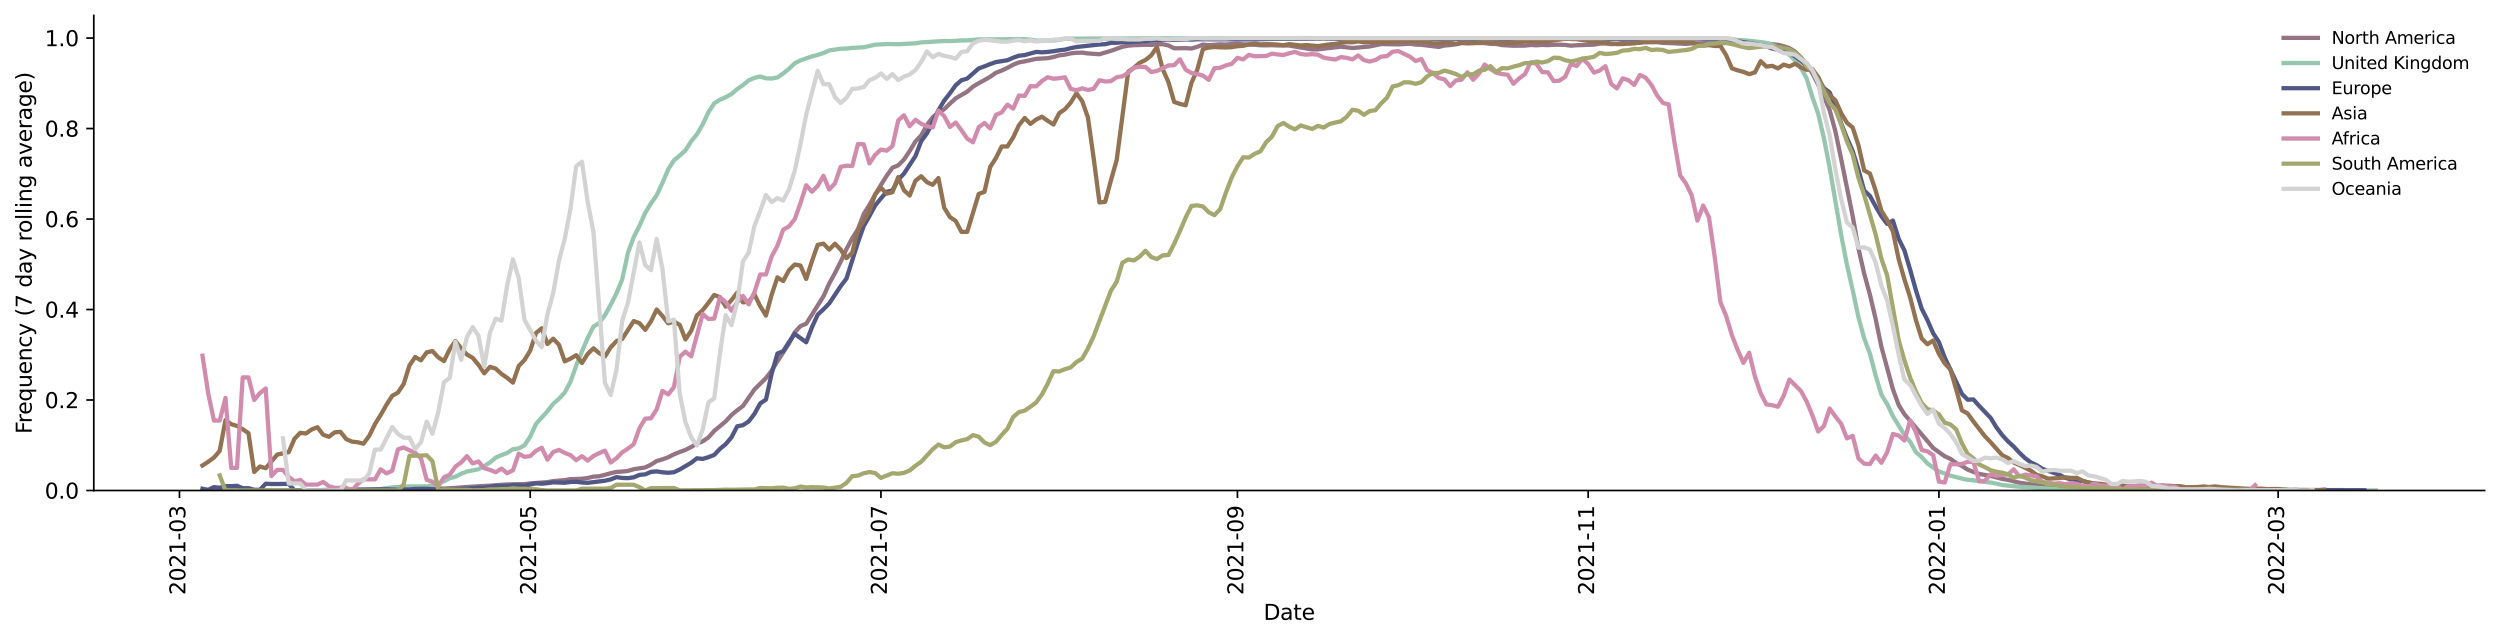 <?xml version="1.0" encoding="utf-8" standalone="no"?>
<!DOCTYPE svg PUBLIC "-//W3C//DTD SVG 1.1//EN"
  "http://www.w3.org/Graphics/SVG/1.1/DTD/svg11.dtd">
<svg xmlns:xlink="http://www.w3.org/1999/xlink" width="1166.981pt" height="298.621pt" viewBox="0 0 1166.981 298.621" xmlns="http://www.w3.org/2000/svg" version="1.1">
 <defs>
  <style type="text/css">*{stroke-linejoin: round; stroke-linecap: butt}</style>
 </defs>
 <g id="figure_1">
  <g id="patch_1">
   <path d="M 0 298.621 
L 1166.981 298.621 
L 1166.981 0 
L 0 0 
z
" style="fill: #ffffff"/>
  </g>
  <g id="axes_1">
   <g id="patch_2">
    <path d="M 43.781 228.96 
L 1159.781 228.96 
L 1159.781 7.2 
L 43.781 7.2 
z
" style="fill: #ffffff"/>
   </g>
   <g id="matplotlib.axis_1">
    <g id="xtick_1">
     <g id="line2d_1">
      <defs>
       <path id="m3e643067d2" d="M 0 0 
L 0 3.5 
" style="stroke: #000000; stroke-width: 0.8"/>
      </defs>
      <g>
       <use xlink:href="#m3e643067d2" x="83.773" y="228.96" style="stroke: #000000; stroke-width: 0.8"/>
      </g>
     </g>
     <g id="text_1">
      <!-- 2021-03 -->
      <g transform="translate(86.532 277.743)rotate(-90)scale(0.1 -0.1)">
       <defs>
        <path id="DejaVuSans-32" d="M 1228 531 
L 3431 531 
L 3431 0 
L 469 0 
L 469 531 
Q 828 903 1448 1529 
Q 2069 2156 2228 2338 
Q 2531 2678 2651 2914 
Q 2772 3150 2772 3378 
Q 2772 3750 2511 3984 
Q 2250 4219 1831 4219 
Q 1534 4219 1204 4116 
Q 875 4013 500 3803 
L 500 4441 
Q 881 4594 1212 4672 
Q 1544 4750 1819 4750 
Q 2544 4750 2975 4387 
Q 3406 4025 3406 3419 
Q 3406 3131 3298 2873 
Q 3191 2616 2906 2266 
Q 2828 2175 2409 1742 
Q 1991 1309 1228 531 
z
" transform="scale(0.016)"/>
        <path id="DejaVuSans-30" d="M 2034 4250 
Q 1547 4250 1301 3770 
Q 1056 3291 1056 2328 
Q 1056 1369 1301 889 
Q 1547 409 2034 409 
Q 2525 409 2770 889 
Q 3016 1369 3016 2328 
Q 3016 3291 2770 3770 
Q 2525 4250 2034 4250 
z
M 2034 4750 
Q 2819 4750 3233 4129 
Q 3647 3509 3647 2328 
Q 3647 1150 3233 529 
Q 2819 -91 2034 -91 
Q 1250 -91 836 529 
Q 422 1150 422 2328 
Q 422 3509 836 4129 
Q 1250 4750 2034 4750 
z
" transform="scale(0.016)"/>
        <path id="DejaVuSans-31" d="M 794 531 
L 1825 531 
L 1825 4091 
L 703 3866 
L 703 4441 
L 1819 4666 
L 2450 4666 
L 2450 531 
L 3481 531 
L 3481 0 
L 794 0 
L 794 531 
z
" transform="scale(0.016)"/>
        <path id="DejaVuSans-2d" d="M 313 2009 
L 1997 2009 
L 1997 1497 
L 313 1497 
L 313 2009 
z
" transform="scale(0.016)"/>
        <path id="DejaVuSans-33" d="M 2597 2516 
Q 3050 2419 3304 2112 
Q 3559 1806 3559 1356 
Q 3559 666 3084 287 
Q 2609 -91 1734 -91 
Q 1441 -91 1130 -33 
Q 819 25 488 141 
L 488 750 
Q 750 597 1062 519 
Q 1375 441 1716 441 
Q 2309 441 2620 675 
Q 2931 909 2931 1356 
Q 2931 1769 2642 2001 
Q 2353 2234 1838 2234 
L 1294 2234 
L 1294 2753 
L 1863 2753 
Q 2328 2753 2575 2939 
Q 2822 3125 2822 3475 
Q 2822 3834 2567 4026 
Q 2313 4219 1838 4219 
Q 1578 4219 1281 4162 
Q 984 4106 628 3988 
L 628 4550 
Q 988 4650 1302 4700 
Q 1616 4750 1894 4750 
Q 2613 4750 3031 4423 
Q 3450 4097 3450 3541 
Q 3450 3153 3228 2886 
Q 3006 2619 2597 2516 
z
" transform="scale(0.016)"/>
       </defs>
       <use xlink:href="#DejaVuSans-32"/>
       <use xlink:href="#DejaVuSans-30" x="63.623"/>
       <use xlink:href="#DejaVuSans-32" x="127.246"/>
       <use xlink:href="#DejaVuSans-31" x="190.869"/>
       <use xlink:href="#DejaVuSans-2d" x="254.492"/>
       <use xlink:href="#DejaVuSans-30" x="290.576"/>
       <use xlink:href="#DejaVuSans-33" x="354.199"/>
      </g>
     </g>
    </g>
    <g id="xtick_2">
     <g id="line2d_2">
      <g>
       <use xlink:href="#m3e643067d2" x="247.496" y="228.96" style="stroke: #000000; stroke-width: 0.8"/>
      </g>
     </g>
     <g id="text_2">
      <!-- 2021-05 -->
      <g transform="translate(250.255 277.743)rotate(-90)scale(0.1 -0.1)">
       <defs>
        <path id="DejaVuSans-35" d="M 691 4666 
L 3169 4666 
L 3169 4134 
L 1269 4134 
L 1269 2991 
Q 1406 3038 1543 3061 
Q 1681 3084 1819 3084 
Q 2600 3084 3056 2656 
Q 3513 2228 3513 1497 
Q 3513 744 3044 326 
Q 2575 -91 1722 -91 
Q 1428 -91 1123 -41 
Q 819 9 494 109 
L 494 744 
Q 775 591 1075 516 
Q 1375 441 1709 441 
Q 2250 441 2565 725 
Q 2881 1009 2881 1497 
Q 2881 1984 2565 2268 
Q 2250 2553 1709 2553 
Q 1456 2553 1204 2497 
Q 953 2441 691 2322 
L 691 4666 
z
" transform="scale(0.016)"/>
       </defs>
       <use xlink:href="#DejaVuSans-32"/>
       <use xlink:href="#DejaVuSans-30" x="63.623"/>
       <use xlink:href="#DejaVuSans-32" x="127.246"/>
       <use xlink:href="#DejaVuSans-31" x="190.869"/>
       <use xlink:href="#DejaVuSans-2d" x="254.492"/>
       <use xlink:href="#DejaVuSans-30" x="290.576"/>
       <use xlink:href="#DejaVuSans-35" x="354.199"/>
      </g>
     </g>
    </g>
    <g id="xtick_3">
     <g id="line2d_3">
      <g>
       <use xlink:href="#m3e643067d2" x="411.218" y="228.96" style="stroke: #000000; stroke-width: 0.8"/>
      </g>
     </g>
     <g id="text_3">
      <!-- 2021-07 -->
      <g transform="translate(413.978 277.743)rotate(-90)scale(0.1 -0.1)">
       <defs>
        <path id="DejaVuSans-37" d="M 525 4666 
L 3525 4666 
L 3525 4397 
L 1831 0 
L 1172 0 
L 2766 4134 
L 525 4134 
L 525 4666 
z
" transform="scale(0.016)"/>
       </defs>
       <use xlink:href="#DejaVuSans-32"/>
       <use xlink:href="#DejaVuSans-30" x="63.623"/>
       <use xlink:href="#DejaVuSans-32" x="127.246"/>
       <use xlink:href="#DejaVuSans-31" x="190.869"/>
       <use xlink:href="#DejaVuSans-2d" x="254.492"/>
       <use xlink:href="#DejaVuSans-30" x="290.576"/>
       <use xlink:href="#DejaVuSans-37" x="354.199"/>
      </g>
     </g>
    </g>
    <g id="xtick_4">
     <g id="line2d_4">
      <g>
       <use xlink:href="#m3e643067d2" x="577.625" y="228.96" style="stroke: #000000; stroke-width: 0.8"/>
      </g>
     </g>
     <g id="text_4">
      <!-- 2021-09 -->
      <g transform="translate(580.385 277.743)rotate(-90)scale(0.1 -0.1)">
       <defs>
        <path id="DejaVuSans-39" d="M 703 97 
L 703 672 
Q 941 559 1184 500 
Q 1428 441 1663 441 
Q 2288 441 2617 861 
Q 2947 1281 2994 2138 
Q 2813 1869 2534 1725 
Q 2256 1581 1919 1581 
Q 1219 1581 811 2004 
Q 403 2428 403 3163 
Q 403 3881 828 4315 
Q 1253 4750 1959 4750 
Q 2769 4750 3195 4129 
Q 3622 3509 3622 2328 
Q 3622 1225 3098 567 
Q 2575 -91 1691 -91 
Q 1453 -91 1209 -44 
Q 966 3 703 97 
z
M 1959 2075 
Q 2384 2075 2632 2365 
Q 2881 2656 2881 3163 
Q 2881 3666 2632 3958 
Q 2384 4250 1959 4250 
Q 1534 4250 1286 3958 
Q 1038 3666 1038 3163 
Q 1038 2656 1286 2365 
Q 1534 2075 1959 2075 
z
" transform="scale(0.016)"/>
       </defs>
       <use xlink:href="#DejaVuSans-32"/>
       <use xlink:href="#DejaVuSans-30" x="63.623"/>
       <use xlink:href="#DejaVuSans-32" x="127.246"/>
       <use xlink:href="#DejaVuSans-31" x="190.869"/>
       <use xlink:href="#DejaVuSans-2d" x="254.492"/>
       <use xlink:href="#DejaVuSans-30" x="290.576"/>
       <use xlink:href="#DejaVuSans-39" x="354.199"/>
      </g>
     </g>
    </g>
    <g id="xtick_5">
     <g id="line2d_5">
      <g>
       <use xlink:href="#m3e643067d2" x="741.348" y="228.96" style="stroke: #000000; stroke-width: 0.8"/>
      </g>
     </g>
     <g id="text_5">
      <!-- 2021-11 -->
      <g transform="translate(744.108 277.743)rotate(-90)scale(0.1 -0.1)">
       <use xlink:href="#DejaVuSans-32"/>
       <use xlink:href="#DejaVuSans-30" x="63.623"/>
       <use xlink:href="#DejaVuSans-32" x="127.246"/>
       <use xlink:href="#DejaVuSans-31" x="190.869"/>
       <use xlink:href="#DejaVuSans-2d" x="254.492"/>
       <use xlink:href="#DejaVuSans-31" x="290.576"/>
       <use xlink:href="#DejaVuSans-31" x="354.199"/>
      </g>
     </g>
    </g>
    <g id="xtick_6">
     <g id="line2d_6">
      <g>
       <use xlink:href="#m3e643067d2" x="905.071" y="228.96" style="stroke: #000000; stroke-width: 0.8"/>
      </g>
     </g>
     <g id="text_6">
      <!-- 2022-01 -->
      <g transform="translate(907.831 277.743)rotate(-90)scale(0.1 -0.1)">
       <use xlink:href="#DejaVuSans-32"/>
       <use xlink:href="#DejaVuSans-30" x="63.623"/>
       <use xlink:href="#DejaVuSans-32" x="127.246"/>
       <use xlink:href="#DejaVuSans-32" x="190.869"/>
       <use xlink:href="#DejaVuSans-2d" x="254.492"/>
       <use xlink:href="#DejaVuSans-30" x="290.576"/>
       <use xlink:href="#DejaVuSans-31" x="354.199"/>
      </g>
     </g>
    </g>
    <g id="xtick_7">
     <g id="line2d_7">
      <g>
       <use xlink:href="#m3e643067d2" x="1063.426" y="228.96" style="stroke: #000000; stroke-width: 0.8"/>
      </g>
     </g>
     <g id="text_7">
      <!-- 2022-03 -->
      <g transform="translate(1066.186 277.743)rotate(-90)scale(0.1 -0.1)">
       <use xlink:href="#DejaVuSans-32"/>
       <use xlink:href="#DejaVuSans-30" x="63.623"/>
       <use xlink:href="#DejaVuSans-32" x="127.246"/>
       <use xlink:href="#DejaVuSans-32" x="190.869"/>
       <use xlink:href="#DejaVuSans-2d" x="254.492"/>
       <use xlink:href="#DejaVuSans-30" x="290.576"/>
       <use xlink:href="#DejaVuSans-33" x="354.199"/>
      </g>
     </g>
    </g>
    <g id="text_8">
     <!-- Date -->
     <g transform="translate(589.83 289.341)scale(0.1 -0.1)">
      <defs>
       <path id="DejaVuSans-44" d="M 1259 4147 
L 1259 519 
L 2022 519 
Q 2988 519 3436 956 
Q 3884 1394 3884 2338 
Q 3884 3275 3436 3711 
Q 2988 4147 2022 4147 
L 1259 4147 
z
M 628 4666 
L 1925 4666 
Q 3281 4666 3915 4102 
Q 4550 3538 4550 2338 
Q 4550 1131 3912 565 
Q 3275 0 1925 0 
L 628 0 
L 628 4666 
z
" transform="scale(0.016)"/>
       <path id="DejaVuSans-61" d="M 2194 1759 
Q 1497 1759 1228 1600 
Q 959 1441 959 1056 
Q 959 750 1161 570 
Q 1363 391 1709 391 
Q 2188 391 2477 730 
Q 2766 1069 2766 1631 
L 2766 1759 
L 2194 1759 
z
M 3341 1997 
L 3341 0 
L 2766 0 
L 2766 531 
Q 2569 213 2275 61 
Q 1981 -91 1556 -91 
Q 1019 -91 701 211 
Q 384 513 384 1019 
Q 384 1609 779 1909 
Q 1175 2209 1959 2209 
L 2766 2209 
L 2766 2266 
Q 2766 2663 2505 2880 
Q 2244 3097 1772 3097 
Q 1472 3097 1187 3025 
Q 903 2953 641 2809 
L 641 3341 
Q 956 3463 1253 3523 
Q 1550 3584 1831 3584 
Q 2591 3584 2966 3190 
Q 3341 2797 3341 1997 
z
" transform="scale(0.016)"/>
       <path id="DejaVuSans-74" d="M 1172 4494 
L 1172 3500 
L 2356 3500 
L 2356 3053 
L 1172 3053 
L 1172 1153 
Q 1172 725 1289 603 
Q 1406 481 1766 481 
L 2356 481 
L 2356 0 
L 1766 0 
Q 1100 0 847 248 
Q 594 497 594 1153 
L 594 3053 
L 172 3053 
L 172 3500 
L 594 3500 
L 594 4494 
L 1172 4494 
z
" transform="scale(0.016)"/>
       <path id="DejaVuSans-65" d="M 3597 1894 
L 3597 1613 
L 953 1613 
Q 991 1019 1311 708 
Q 1631 397 2203 397 
Q 2534 397 2845 478 
Q 3156 559 3463 722 
L 3463 178 
Q 3153 47 2828 -22 
Q 2503 -91 2169 -91 
Q 1331 -91 842 396 
Q 353 884 353 1716 
Q 353 2575 817 3079 
Q 1281 3584 2069 3584 
Q 2775 3584 3186 3129 
Q 3597 2675 3597 1894 
z
M 3022 2063 
Q 3016 2534 2758 2815 
Q 2500 3097 2075 3097 
Q 1594 3097 1305 2825 
Q 1016 2553 972 2059 
L 3022 2063 
z
" transform="scale(0.016)"/>
      </defs>
      <use xlink:href="#DejaVuSans-44"/>
      <use xlink:href="#DejaVuSans-61" x="77.002"/>
      <use xlink:href="#DejaVuSans-74" x="138.281"/>
      <use xlink:href="#DejaVuSans-65" x="177.49"/>
     </g>
    </g>
   </g>
   <g id="matplotlib.axis_2">
    <g id="ytick_1">
     <g id="line2d_8">
      <defs>
       <path id="mf64c040b99" d="M 0 0 
L -3.5 0 
" style="stroke: #000000; stroke-width: 0.8"/>
      </defs>
      <g>
       <use xlink:href="#mf64c040b99" x="43.781" y="228.96" style="stroke: #000000; stroke-width: 0.8"/>
      </g>
     </g>
     <g id="text_9">
      <!-- 0.0 -->
      <g transform="translate(20.878 232.759)scale(0.1 -0.1)">
       <defs>
        <path id="DejaVuSans-2e" d="M 684 794 
L 1344 794 
L 1344 0 
L 684 0 
L 684 794 
z
" transform="scale(0.016)"/>
       </defs>
       <use xlink:href="#DejaVuSans-30"/>
       <use xlink:href="#DejaVuSans-2e" x="63.623"/>
       <use xlink:href="#DejaVuSans-30" x="95.41"/>
      </g>
     </g>
    </g>
    <g id="ytick_2">
     <g id="line2d_9">
      <g>
       <use xlink:href="#mf64c040b99" x="43.781" y="186.72" style="stroke: #000000; stroke-width: 0.8"/>
      </g>
     </g>
     <g id="text_10">
      <!-- 0.2 -->
      <g transform="translate(20.878 190.519)scale(0.1 -0.1)">
       <use xlink:href="#DejaVuSans-30"/>
       <use xlink:href="#DejaVuSans-2e" x="63.623"/>
       <use xlink:href="#DejaVuSans-32" x="95.41"/>
      </g>
     </g>
    </g>
    <g id="ytick_3">
     <g id="line2d_10">
      <g>
       <use xlink:href="#mf64c040b99" x="43.781" y="144.48" style="stroke: #000000; stroke-width: 0.8"/>
      </g>
     </g>
     <g id="text_11">
      <!-- 0.4 -->
      <g transform="translate(20.878 148.279)scale(0.1 -0.1)">
       <defs>
        <path id="DejaVuSans-34" d="M 2419 4116 
L 825 1625 
L 2419 1625 
L 2419 4116 
z
M 2253 4666 
L 3047 4666 
L 3047 1625 
L 3713 1625 
L 3713 1100 
L 3047 1100 
L 3047 0 
L 2419 0 
L 2419 1100 
L 313 1100 
L 313 1709 
L 2253 4666 
z
" transform="scale(0.016)"/>
       </defs>
       <use xlink:href="#DejaVuSans-30"/>
       <use xlink:href="#DejaVuSans-2e" x="63.623"/>
       <use xlink:href="#DejaVuSans-34" x="95.41"/>
      </g>
     </g>
    </g>
    <g id="ytick_4">
     <g id="line2d_11">
      <g>
       <use xlink:href="#mf64c040b99" x="43.781" y="102.24" style="stroke: #000000; stroke-width: 0.8"/>
      </g>
     </g>
     <g id="text_12">
      <!-- 0.6 -->
      <g transform="translate(20.878 106.039)scale(0.1 -0.1)">
       <defs>
        <path id="DejaVuSans-36" d="M 2113 2584 
Q 1688 2584 1439 2293 
Q 1191 2003 1191 1497 
Q 1191 994 1439 701 
Q 1688 409 2113 409 
Q 2538 409 2786 701 
Q 3034 994 3034 1497 
Q 3034 2003 2786 2293 
Q 2538 2584 2113 2584 
z
M 3366 4563 
L 3366 3988 
Q 3128 4100 2886 4159 
Q 2644 4219 2406 4219 
Q 1781 4219 1451 3797 
Q 1122 3375 1075 2522 
Q 1259 2794 1537 2939 
Q 1816 3084 2150 3084 
Q 2853 3084 3261 2657 
Q 3669 2231 3669 1497 
Q 3669 778 3244 343 
Q 2819 -91 2113 -91 
Q 1303 -91 875 529 
Q 447 1150 447 2328 
Q 447 3434 972 4092 
Q 1497 4750 2381 4750 
Q 2619 4750 2861 4703 
Q 3103 4656 3366 4563 
z
" transform="scale(0.016)"/>
       </defs>
       <use xlink:href="#DejaVuSans-30"/>
       <use xlink:href="#DejaVuSans-2e" x="63.623"/>
       <use xlink:href="#DejaVuSans-36" x="95.41"/>
      </g>
     </g>
    </g>
    <g id="ytick_5">
     <g id="line2d_12">
      <g>
       <use xlink:href="#mf64c040b99" x="43.781" y="60" style="stroke: #000000; stroke-width: 0.8"/>
      </g>
     </g>
     <g id="text_13">
      <!-- 0.8 -->
      <g transform="translate(20.878 63.799)scale(0.1 -0.1)">
       <defs>
        <path id="DejaVuSans-38" d="M 2034 2216 
Q 1584 2216 1326 1975 
Q 1069 1734 1069 1313 
Q 1069 891 1326 650 
Q 1584 409 2034 409 
Q 2484 409 2743 651 
Q 3003 894 3003 1313 
Q 3003 1734 2745 1975 
Q 2488 2216 2034 2216 
z
M 1403 2484 
Q 997 2584 770 2862 
Q 544 3141 544 3541 
Q 544 4100 942 4425 
Q 1341 4750 2034 4750 
Q 2731 4750 3128 4425 
Q 3525 4100 3525 3541 
Q 3525 3141 3298 2862 
Q 3072 2584 2669 2484 
Q 3125 2378 3379 2068 
Q 3634 1759 3634 1313 
Q 3634 634 3220 271 
Q 2806 -91 2034 -91 
Q 1263 -91 848 271 
Q 434 634 434 1313 
Q 434 1759 690 2068 
Q 947 2378 1403 2484 
z
M 1172 3481 
Q 1172 3119 1398 2916 
Q 1625 2713 2034 2713 
Q 2441 2713 2670 2916 
Q 2900 3119 2900 3481 
Q 2900 3844 2670 4047 
Q 2441 4250 2034 4250 
Q 1625 4250 1398 4047 
Q 1172 3844 1172 3481 
z
" transform="scale(0.016)"/>
       </defs>
       <use xlink:href="#DejaVuSans-30"/>
       <use xlink:href="#DejaVuSans-2e" x="63.623"/>
       <use xlink:href="#DejaVuSans-38" x="95.41"/>
      </g>
     </g>
    </g>
    <g id="ytick_6">
     <g id="line2d_13">
      <g>
       <use xlink:href="#mf64c040b99" x="43.781" y="17.76" style="stroke: #000000; stroke-width: 0.8"/>
      </g>
     </g>
     <g id="text_14">
      <!-- 1.0 -->
      <g transform="translate(20.878 21.559)scale(0.1 -0.1)">
       <use xlink:href="#DejaVuSans-31"/>
       <use xlink:href="#DejaVuSans-2e" x="63.623"/>
       <use xlink:href="#DejaVuSans-30" x="95.41"/>
      </g>
     </g>
    </g>
    <g id="text_15">
     <!-- Frequency (7 day rolling average) -->
     <g transform="translate(14.798 202.529)rotate(-90)scale(0.1 -0.1)">
      <defs>
       <path id="DejaVuSans-46" d="M 628 4666 
L 3309 4666 
L 3309 4134 
L 1259 4134 
L 1259 2759 
L 3109 2759 
L 3109 2228 
L 1259 2228 
L 1259 0 
L 628 0 
L 628 4666 
z
" transform="scale(0.016)"/>
       <path id="DejaVuSans-72" d="M 2631 2963 
Q 2534 3019 2420 3045 
Q 2306 3072 2169 3072 
Q 1681 3072 1420 2755 
Q 1159 2438 1159 1844 
L 1159 0 
L 581 0 
L 581 3500 
L 1159 3500 
L 1159 2956 
Q 1341 3275 1631 3429 
Q 1922 3584 2338 3584 
Q 2397 3584 2469 3576 
Q 2541 3569 2628 3553 
L 2631 2963 
z
" transform="scale(0.016)"/>
       <path id="DejaVuSans-71" d="M 947 1747 
Q 947 1113 1208 752 
Q 1469 391 1925 391 
Q 2381 391 2643 752 
Q 2906 1113 2906 1747 
Q 2906 2381 2643 2742 
Q 2381 3103 1925 3103 
Q 1469 3103 1208 2742 
Q 947 2381 947 1747 
z
M 2906 525 
Q 2725 213 2448 61 
Q 2172 -91 1784 -91 
Q 1150 -91 751 415 
Q 353 922 353 1747 
Q 353 2572 751 3078 
Q 1150 3584 1784 3584 
Q 2172 3584 2448 3432 
Q 2725 3281 2906 2969 
L 2906 3500 
L 3481 3500 
L 3481 -1331 
L 2906 -1331 
L 2906 525 
z
" transform="scale(0.016)"/>
       <path id="DejaVuSans-75" d="M 544 1381 
L 544 3500 
L 1119 3500 
L 1119 1403 
Q 1119 906 1312 657 
Q 1506 409 1894 409 
Q 2359 409 2629 706 
Q 2900 1003 2900 1516 
L 2900 3500 
L 3475 3500 
L 3475 0 
L 2900 0 
L 2900 538 
Q 2691 219 2414 64 
Q 2138 -91 1772 -91 
Q 1169 -91 856 284 
Q 544 659 544 1381 
z
M 1991 3584 
L 1991 3584 
z
" transform="scale(0.016)"/>
       <path id="DejaVuSans-6e" d="M 3513 2113 
L 3513 0 
L 2938 0 
L 2938 2094 
Q 2938 2591 2744 2837 
Q 2550 3084 2163 3084 
Q 1697 3084 1428 2787 
Q 1159 2491 1159 1978 
L 1159 0 
L 581 0 
L 581 3500 
L 1159 3500 
L 1159 2956 
Q 1366 3272 1645 3428 
Q 1925 3584 2291 3584 
Q 2894 3584 3203 3211 
Q 3513 2838 3513 2113 
z
" transform="scale(0.016)"/>
       <path id="DejaVuSans-63" d="M 3122 3366 
L 3122 2828 
Q 2878 2963 2633 3030 
Q 2388 3097 2138 3097 
Q 1578 3097 1268 2742 
Q 959 2388 959 1747 
Q 959 1106 1268 751 
Q 1578 397 2138 397 
Q 2388 397 2633 464 
Q 2878 531 3122 666 
L 3122 134 
Q 2881 22 2623 -34 
Q 2366 -91 2075 -91 
Q 1284 -91 818 406 
Q 353 903 353 1747 
Q 353 2603 823 3093 
Q 1294 3584 2113 3584 
Q 2378 3584 2631 3529 
Q 2884 3475 3122 3366 
z
" transform="scale(0.016)"/>
       <path id="DejaVuSans-79" d="M 2059 -325 
Q 1816 -950 1584 -1140 
Q 1353 -1331 966 -1331 
L 506 -1331 
L 506 -850 
L 844 -850 
Q 1081 -850 1212 -737 
Q 1344 -625 1503 -206 
L 1606 56 
L 191 3500 
L 800 3500 
L 1894 763 
L 2988 3500 
L 3597 3500 
L 2059 -325 
z
" transform="scale(0.016)"/>
       <path id="DejaVuSans-20" transform="scale(0.016)"/>
       <path id="DejaVuSans-28" d="M 1984 4856 
Q 1566 4138 1362 3434 
Q 1159 2731 1159 2009 
Q 1159 1288 1364 580 
Q 1569 -128 1984 -844 
L 1484 -844 
Q 1016 -109 783 600 
Q 550 1309 550 2009 
Q 550 2706 781 3412 
Q 1013 4119 1484 4856 
L 1984 4856 
z
" transform="scale(0.016)"/>
       <path id="DejaVuSans-64" d="M 2906 2969 
L 2906 4863 
L 3481 4863 
L 3481 0 
L 2906 0 
L 2906 525 
Q 2725 213 2448 61 
Q 2172 -91 1784 -91 
Q 1150 -91 751 415 
Q 353 922 353 1747 
Q 353 2572 751 3078 
Q 1150 3584 1784 3584 
Q 2172 3584 2448 3432 
Q 2725 3281 2906 2969 
z
M 947 1747 
Q 947 1113 1208 752 
Q 1469 391 1925 391 
Q 2381 391 2643 752 
Q 2906 1113 2906 1747 
Q 2906 2381 2643 2742 
Q 2381 3103 1925 3103 
Q 1469 3103 1208 2742 
Q 947 2381 947 1747 
z
" transform="scale(0.016)"/>
       <path id="DejaVuSans-6f" d="M 1959 3097 
Q 1497 3097 1228 2736 
Q 959 2375 959 1747 
Q 959 1119 1226 758 
Q 1494 397 1959 397 
Q 2419 397 2687 759 
Q 2956 1122 2956 1747 
Q 2956 2369 2687 2733 
Q 2419 3097 1959 3097 
z
M 1959 3584 
Q 2709 3584 3137 3096 
Q 3566 2609 3566 1747 
Q 3566 888 3137 398 
Q 2709 -91 1959 -91 
Q 1206 -91 779 398 
Q 353 888 353 1747 
Q 353 2609 779 3096 
Q 1206 3584 1959 3584 
z
" transform="scale(0.016)"/>
       <path id="DejaVuSans-6c" d="M 603 4863 
L 1178 4863 
L 1178 0 
L 603 0 
L 603 4863 
z
" transform="scale(0.016)"/>
       <path id="DejaVuSans-69" d="M 603 3500 
L 1178 3500 
L 1178 0 
L 603 0 
L 603 3500 
z
M 603 4863 
L 1178 4863 
L 1178 4134 
L 603 4134 
L 603 4863 
z
" transform="scale(0.016)"/>
       <path id="DejaVuSans-67" d="M 2906 1791 
Q 2906 2416 2648 2759 
Q 2391 3103 1925 3103 
Q 1463 3103 1205 2759 
Q 947 2416 947 1791 
Q 947 1169 1205 825 
Q 1463 481 1925 481 
Q 2391 481 2648 825 
Q 2906 1169 2906 1791 
z
M 3481 434 
Q 3481 -459 3084 -895 
Q 2688 -1331 1869 -1331 
Q 1566 -1331 1297 -1286 
Q 1028 -1241 775 -1147 
L 775 -588 
Q 1028 -725 1275 -790 
Q 1522 -856 1778 -856 
Q 2344 -856 2625 -561 
Q 2906 -266 2906 331 
L 2906 616 
Q 2728 306 2450 153 
Q 2172 0 1784 0 
Q 1141 0 747 490 
Q 353 981 353 1791 
Q 353 2603 747 3093 
Q 1141 3584 1784 3584 
Q 2172 3584 2450 3431 
Q 2728 3278 2906 2969 
L 2906 3500 
L 3481 3500 
L 3481 434 
z
" transform="scale(0.016)"/>
       <path id="DejaVuSans-76" d="M 191 3500 
L 800 3500 
L 1894 563 
L 2988 3500 
L 3597 3500 
L 2284 0 
L 1503 0 
L 191 3500 
z
" transform="scale(0.016)"/>
       <path id="DejaVuSans-29" d="M 513 4856 
L 1013 4856 
Q 1481 4119 1714 3412 
Q 1947 2706 1947 2009 
Q 1947 1309 1714 600 
Q 1481 -109 1013 -844 
L 513 -844 
Q 928 -128 1133 580 
Q 1338 1288 1338 2009 
Q 1338 2731 1133 3434 
Q 928 4138 513 4856 
z
" transform="scale(0.016)"/>
      </defs>
      <use xlink:href="#DejaVuSans-46"/>
      <use xlink:href="#DejaVuSans-72" x="50.27"/>
      <use xlink:href="#DejaVuSans-65" x="89.133"/>
      <use xlink:href="#DejaVuSans-71" x="150.656"/>
      <use xlink:href="#DejaVuSans-75" x="214.133"/>
      <use xlink:href="#DejaVuSans-65" x="277.512"/>
      <use xlink:href="#DejaVuSans-6e" x="339.035"/>
      <use xlink:href="#DejaVuSans-63" x="402.414"/>
      <use xlink:href="#DejaVuSans-79" x="457.395"/>
      <use xlink:href="#DejaVuSans-20" x="516.574"/>
      <use xlink:href="#DejaVuSans-28" x="548.361"/>
      <use xlink:href="#DejaVuSans-37" x="587.375"/>
      <use xlink:href="#DejaVuSans-20" x="650.998"/>
      <use xlink:href="#DejaVuSans-64" x="682.785"/>
      <use xlink:href="#DejaVuSans-61" x="746.262"/>
      <use xlink:href="#DejaVuSans-79" x="807.541"/>
      <use xlink:href="#DejaVuSans-20" x="866.721"/>
      <use xlink:href="#DejaVuSans-72" x="898.508"/>
      <use xlink:href="#DejaVuSans-6f" x="937.371"/>
      <use xlink:href="#DejaVuSans-6c" x="998.553"/>
      <use xlink:href="#DejaVuSans-6c" x="1026.336"/>
      <use xlink:href="#DejaVuSans-69" x="1054.119"/>
      <use xlink:href="#DejaVuSans-6e" x="1081.902"/>
      <use xlink:href="#DejaVuSans-67" x="1145.281"/>
      <use xlink:href="#DejaVuSans-20" x="1208.758"/>
      <use xlink:href="#DejaVuSans-61" x="1240.545"/>
      <use xlink:href="#DejaVuSans-76" x="1301.824"/>
      <use xlink:href="#DejaVuSans-65" x="1361.004"/>
      <use xlink:href="#DejaVuSans-72" x="1422.527"/>
      <use xlink:href="#DejaVuSans-61" x="1463.641"/>
      <use xlink:href="#DejaVuSans-67" x="1524.92"/>
      <use xlink:href="#DejaVuSans-65" x="1588.396"/>
      <use xlink:href="#DejaVuSans-29" x="1649.92"/>
     </g>
    </g>
   </g>
   <g id="line2d_14">
    <path d="M 99.876 228.909 
L 107.928 228.899 
L 110.612 228.796 
L 158.924 228.881 
L 172.344 228.736 
L 180.396 228.73 
L 191.132 228.582 
L 193.816 228.358 
L 204.552 228.045 
L 207.236 228.074 
L 212.604 227.723 
L 220.656 227.148 
L 228.708 226.699 
L 236.76 226.127 
L 244.812 225.983 
L 247.496 225.652 
L 255.547 225.048 
L 258.231 224.581 
L 263.599 224.128 
L 266.283 223.659 
L 271.651 223.478 
L 274.335 223.141 
L 277.019 222.483 
L 279.703 222.316 
L 282.387 221.668 
L 285.071 220.886 
L 287.755 220.286 
L 290.439 220.147 
L 293.123 219.811 
L 295.807 219.027 
L 301.175 218.2 
L 303.859 216.898 
L 306.543 215.219 
L 309.227 214.422 
L 311.911 213.457 
L 314.595 212.078 
L 317.279 210.981 
L 319.963 210.023 
L 322.647 208.623 
L 325.331 207.035 
L 328.015 206.02 
L 330.699 204.184 
L 333.383 201.145 
L 338.751 196.687 
L 341.435 193.729 
L 344.119 191.519 
L 346.803 189.518 
L 352.171 181.774 
L 357.539 176.482 
L 360.223 172.978 
L 362.907 168.67 
L 368.275 160.348 
L 370.959 155.168 
L 373.643 152.217 
L 376.327 151.107 
L 384.379 138.339 
L 387.063 132.364 
L 389.747 127.48 
L 392.431 122.154 
L 395.115 116.301 
L 397.799 111.256 
L 400.483 107.02 
L 403.167 99.956 
L 405.851 95.645 
L 408.534 90.824 
L 411.218 86.301 
L 413.902 82.038 
L 416.586 78.281 
L 419.27 77.192 
L 421.954 74.507 
L 424.638 70.487 
L 427.322 66.039 
L 430.006 63.218 
L 432.69 58.3 
L 435.374 54.753 
L 438.058 52.529 
L 440.742 50.993 
L 443.426 48.367 
L 446.11 45.916 
L 451.478 42.77 
L 454.162 40.431 
L 456.846 38.851 
L 462.214 35.844 
L 464.898 33.957 
L 467.582 32.94 
L 470.266 31.67 
L 472.95 30.211 
L 475.634 29.114 
L 478.318 28.657 
L 483.686 27.458 
L 489.054 27.164 
L 491.738 26.613 
L 494.422 25.844 
L 497.106 25.517 
L 499.79 24.913 
L 502.474 24.626 
L 505.158 24.574 
L 507.842 24.933 
L 513.21 25.321 
L 518.578 23.738 
L 523.946 21.836 
L 526.63 21.314 
L 529.314 21.092 
L 534.682 20.914 
L 537.366 20.967 
L 540.05 20.65 
L 542.734 20.642 
L 545.418 21.223 
L 548.102 22.537 
L 553.47 22.483 
L 556.154 22.63 
L 558.838 21.86 
L 561.522 20.807 
L 564.205 21.095 
L 569.573 20.695 
L 572.257 20.797 
L 577.625 20.289 
L 580.309 20.691 
L 585.677 20.903 
L 588.361 21.122 
L 591.045 21.175 
L 593.729 21.086 
L 596.413 21.224 
L 599.097 21.185 
L 601.781 21.27 
L 612.517 23.071 
L 615.201 23.041 
L 625.937 21.783 
L 631.305 22.415 
L 639.357 21.693 
L 644.725 20.576 
L 652.777 20.719 
L 658.145 20.405 
L 660.829 20.819 
L 663.513 20.912 
L 671.565 21.897 
L 674.249 21.267 
L 676.933 21.037 
L 679.617 20.676 
L 682.301 20.106 
L 684.985 20.273 
L 687.669 20.106 
L 693.037 20.097 
L 695.721 20.451 
L 698.405 20.545 
L 701.089 21.053 
L 706.457 21.353 
L 711.825 21.288 
L 714.509 20.995 
L 717.193 21.141 
L 719.876 20.954 
L 722.56 21.072 
L 725.244 20.905 
L 727.928 20.87 
L 730.612 20.959 
L 733.296 21.329 
L 735.98 21.112 
L 744.032 20.853 
L 746.716 20.346 
L 749.4 20.298 
L 752.084 20.586 
L 754.768 20.447 
L 757.452 20.15 
L 760.136 20.336 
L 762.82 20.178 
L 765.504 19.78 
L 773.556 19.695 
L 776.24 20.004 
L 781.608 20.208 
L 786.976 20.485 
L 789.66 20.274 
L 795.028 20.174 
L 800.396 19.972 
L 803.08 20.27 
L 805.764 20.031 
L 808.448 20.069 
L 816.5 19.595 
L 819.184 19.824 
L 821.868 19.87 
L 827.236 20.635 
L 829.92 20.909 
L 832.604 21.567 
L 835.288 22.455 
L 837.972 24.116 
L 840.656 26.796 
L 843.34 30.072 
L 846.024 34.307 
L 848.708 39.522 
L 851.392 45.087 
L 854.076 51.449 
L 856.76 61.339 
L 859.444 74.26 
L 864.812 100.836 
L 867.496 115.938 
L 870.18 127.694 
L 872.864 137.531 
L 875.547 148.956 
L 878.231 161.912 
L 883.599 181.704 
L 886.283 189.044 
L 888.967 193.367 
L 899.703 205.906 
L 902.387 209.134 
L 907.755 212.979 
L 910.439 214.193 
L 913.123 216.139 
L 915.807 217.513 
L 918.491 219.209 
L 921.175 220.278 
L 923.859 221.226 
L 929.227 222.177 
L 934.595 223.558 
L 937.279 223.984 
L 942.647 225.33 
L 948.015 226.087 
L 953.383 226.808 
L 974.855 227.76 
L 980.223 228.084 
L 985.591 228.233 
L 1017.799 228.727 
L 1033.902 228.748 
L 1039.27 228.857 
L 1044.638 228.769 
L 1092.95 228.759 
L 1092.95 228.759 
" clip-path="url(#p464e2c1e04)" style="fill: none; stroke: #947383; stroke-width: 2; stroke-linecap: square"/>
   </g>
   <g id="line2d_15">
    <path d="M 115.98 228.909 
L 126.716 228.96 
L 137.452 228.902 
L 161.608 228.817 
L 166.976 228.702 
L 169.66 228.642 
L 172.344 228.439 
L 177.712 228.285 
L 183.08 227.489 
L 185.764 227.282 
L 188.448 227.223 
L 191.132 227.051 
L 199.184 227.039 
L 201.868 226.445 
L 207.236 224.677 
L 209.92 223.208 
L 212.604 222.548 
L 215.288 221.155 
L 217.972 220.119 
L 223.34 219.027 
L 226.024 217.552 
L 228.708 215.859 
L 231.392 213.627 
L 234.076 212.43 
L 236.76 211.44 
L 239.444 209.672 
L 242.128 209.328 
L 244.812 207.886 
L 247.496 203.819 
L 250.18 197.904 
L 255.547 191.929 
L 258.231 188.494 
L 260.915 186.15 
L 263.599 183.239 
L 266.283 178.207 
L 268.967 170.696 
L 271.651 164.011 
L 274.335 157.78 
L 277.019 152.43 
L 279.703 150.745 
L 282.387 147.127 
L 285.071 142.248 
L 287.755 136.922 
L 290.439 130.434 
L 293.123 117.967 
L 295.807 110.7 
L 298.491 105.456 
L 301.175 99.368 
L 303.859 94.94 
L 306.543 91.117 
L 309.227 85.38 
L 311.911 79.025 
L 314.595 74.833 
L 317.279 72.613 
L 319.963 70.186 
L 322.647 65.911 
L 325.331 62.695 
L 328.015 58.033 
L 330.699 52.396 
L 333.383 48.216 
L 336.067 46.558 
L 338.751 45.348 
L 341.435 43.864 
L 344.119 41.596 
L 346.803 39.734 
L 349.487 37.499 
L 352.171 36.363 
L 354.855 35.687 
L 357.539 36.572 
L 360.223 36.648 
L 362.907 36.167 
L 365.591 34.301 
L 368.275 32.132 
L 370.959 29.56 
L 373.643 28.172 
L 379.011 26.331 
L 381.695 25.642 
L 384.379 24.721 
L 387.063 23.536 
L 392.431 22.743 
L 395.115 22.669 
L 397.799 22.362 
L 403.167 22.071 
L 408.534 20.855 
L 413.902 20.54 
L 419.27 20.649 
L 427.322 20.224 
L 430.006 19.79 
L 440.742 19.138 
L 443.426 19.207 
L 448.794 18.876 
L 451.478 18.866 
L 456.846 18.38 
L 478.318 18.265 
L 481.002 18.503 
L 483.686 18.951 
L 489.054 18.94 
L 491.738 18.88 
L 494.422 18.618 
L 497.106 18.053 
L 513.21 17.973 
L 523.946 17.963 
L 542.734 17.857 
L 556.154 17.966 
L 574.941 17.857 
L 580.309 17.897 
L 607.149 17.783 
L 623.253 17.812 
L 636.673 17.879 
L 644.725 17.902 
L 650.093 17.811 
L 652.777 17.943 
L 663.513 17.94 
L 666.197 17.801 
L 800.396 17.881 
L 805.764 18.022 
L 808.448 18.213 
L 811.132 18.666 
L 813.816 18.779 
L 819.184 19.318 
L 824.552 20.014 
L 827.236 20.924 
L 832.604 23.467 
L 835.288 25.582 
L 837.972 28.335 
L 840.656 31.744 
L 843.34 36.62 
L 846.024 45.388 
L 848.708 53.098 
L 851.392 64.501 
L 854.076 78.293 
L 859.444 109.632 
L 862.128 123.539 
L 864.812 135.376 
L 867.496 147.995 
L 870.18 157.937 
L 872.864 165.07 
L 875.547 175.358 
L 878.231 184.261 
L 880.915 188.619 
L 883.599 194.244 
L 888.967 203.034 
L 891.651 206.233 
L 894.335 211.072 
L 897.019 213.335 
L 899.703 216.347 
L 905.071 220.132 
L 907.755 220.992 
L 910.439 222.033 
L 915.807 223.416 
L 918.491 223.955 
L 921.175 224.206 
L 923.859 224.64 
L 929.227 225.24 
L 931.911 225.737 
L 934.595 226.399 
L 939.963 226.955 
L 942.647 227.203 
L 948.015 227.519 
L 953.383 227.901 
L 958.751 228.164 
L 964.119 228.309 
L 966.803 228.414 
L 969.487 228.378 
L 974.855 228.526 
L 980.223 228.488 
L 985.591 228.646 
L 1007.063 228.867 
L 1047.322 228.918 
L 1066.11 228.945 
L 1101.002 228.949 
L 1109.054 228.948 
L 1109.054 228.948 
" clip-path="url(#p464e2c1e04)" style="fill: none; stroke: #96c6ad; stroke-width: 2; stroke-linecap: square"/>
   </g>
   <g id="line2d_16">
    <path d="M 94.509 228.132 
L 97.193 228.667 
L 99.876 227.387 
L 102.56 227.68 
L 105.244 226.934 
L 107.928 226.934 
L 110.612 226.761 
L 113.296 227.882 
L 115.98 227.882 
L 118.664 228.628 
L 121.348 228.628 
L 124.032 225.785 
L 126.716 225.944 
L 134.768 225.883 
L 137.452 228.898 
L 148.188 228.829 
L 153.556 228.676 
L 158.924 228.544 
L 172.344 228.514 
L 177.712 228.392 
L 180.396 228.39 
L 185.764 228.621 
L 188.448 228.44 
L 191.132 228.477 
L 193.816 228.202 
L 199.184 228.172 
L 201.868 228.373 
L 204.552 228.342 
L 207.236 228.627 
L 217.972 228.111 
L 223.34 227.721 
L 226.024 227.643 
L 228.708 227.304 
L 231.392 226.829 
L 236.76 226.848 
L 239.444 226.438 
L 242.128 226.503 
L 244.812 226.724 
L 250.18 225.618 
L 252.864 225.777 
L 255.547 225.529 
L 258.231 225.151 
L 263.599 225.341 
L 266.283 224.977 
L 268.967 224.877 
L 271.651 225.234 
L 274.335 225.379 
L 282.387 224.396 
L 285.071 223.795 
L 287.755 222.722 
L 290.439 223.096 
L 293.123 223.197 
L 295.807 222.811 
L 298.491 221.684 
L 301.175 221.425 
L 303.859 220.27 
L 306.543 220.045 
L 309.227 220.463 
L 311.911 220.679 
L 314.595 220.431 
L 317.279 219.173 
L 322.647 216.002 
L 325.331 213.94 
L 328.015 214.211 
L 330.699 213.406 
L 333.383 212.358 
L 336.067 209.515 
L 338.751 207.33 
L 341.435 204.16 
L 344.119 199.007 
L 346.803 198.476 
L 349.487 196.715 
L 352.171 193.203 
L 354.855 188.324 
L 357.539 186.525 
L 360.223 174.351 
L 362.907 165.022 
L 365.591 163.924 
L 368.275 159.709 
L 370.959 155.851 
L 376.327 159.773 
L 379.011 152.779 
L 381.695 146.885 
L 384.379 144.386 
L 387.063 141.654 
L 392.431 133.564 
L 395.115 130.047 
L 400.483 113.18 
L 403.167 105.565 
L 405.851 100.849 
L 408.534 95.893 
L 411.218 92.591 
L 413.902 89.545 
L 416.586 88.877 
L 419.27 83.903 
L 421.954 81.061 
L 427.322 72.855 
L 430.006 65.894 
L 432.69 62.255 
L 435.374 57.104 
L 438.058 51.45 
L 440.742 46.967 
L 443.426 43.538 
L 446.11 39.79 
L 448.794 37.458 
L 451.478 36.681 
L 456.846 31.945 
L 459.53 30.982 
L 462.214 29.898 
L 464.898 28.961 
L 470.266 28.125 
L 472.95 26.938 
L 475.634 25.996 
L 478.318 25.704 
L 483.686 24.227 
L 486.37 24.425 
L 489.054 24.236 
L 491.738 23.923 
L 494.422 23.476 
L 497.106 23.179 
L 499.79 22.48 
L 502.474 21.946 
L 513.21 20.768 
L 515.894 20.621 
L 518.578 19.999 
L 521.262 19.951 
L 523.946 19.736 
L 529.314 19.516 
L 542.734 18.59 
L 545.418 18.694 
L 550.786 18.512 
L 553.47 18.415 
L 556.154 18.473 
L 558.838 18.33 
L 585.677 18.385 
L 593.729 18.162 
L 599.097 18.099 
L 604.465 18.123 
L 612.517 18.047 
L 617.885 17.989 
L 625.937 18.122 
L 676.933 18.099 
L 682.301 18.154 
L 693.037 18.119 
L 698.405 18.764 
L 706.457 18.745 
L 709.141 18.525 
L 711.825 18.185 
L 746.716 18.098 
L 752.084 18.177 
L 754.768 18.164 
L 757.452 18.36 
L 762.82 18.302 
L 770.872 18.143 
L 778.924 18.043 
L 792.344 17.981 
L 805.764 18.5 
L 808.448 18.963 
L 811.132 19.24 
L 813.816 19.723 
L 816.5 20.044 
L 821.868 21.033 
L 824.552 21.625 
L 827.236 22.649 
L 829.92 23.306 
L 832.604 24.234 
L 835.288 24.555 
L 837.972 26.34 
L 840.656 28.418 
L 843.34 30.881 
L 846.024 33.119 
L 848.708 37.018 
L 851.392 41.149 
L 854.076 43.173 
L 856.76 49.596 
L 859.444 57.593 
L 862.128 64.404 
L 864.812 70.463 
L 867.496 79.212 
L 870.18 88.95 
L 872.864 91.439 
L 875.547 96.373 
L 878.231 100.917 
L 880.915 104.503 
L 883.599 102.966 
L 886.283 111.47 
L 888.967 116.922 
L 891.651 125.924 
L 894.335 135.485 
L 897.019 144.067 
L 899.703 149.399 
L 902.387 155.57 
L 905.071 159.666 
L 907.755 166.83 
L 915.807 183.859 
L 918.491 186.567 
L 921.175 186.463 
L 923.859 189.473 
L 929.227 195.083 
L 931.911 199.488 
L 934.595 203.057 
L 937.279 205.994 
L 939.963 208.438 
L 942.647 211.328 
L 945.331 213.898 
L 948.015 215.842 
L 950.699 217.146 
L 953.383 218.87 
L 961.435 221.676 
L 964.119 223.08 
L 966.803 223.764 
L 969.487 224.312 
L 972.171 224.564 
L 974.855 225.222 
L 982.907 226.65 
L 985.591 226.993 
L 988.275 227.012 
L 993.643 227.351 
L 996.327 227.298 
L 999.011 227.427 
L 1001.695 227.751 
L 1009.747 228.079 
L 1041.954 228.622 
L 1103.686 228.843 
L 1103.686 228.843 
" clip-path="url(#p464e2c1e04)" style="fill: none; stroke: #525886; stroke-width: 2; stroke-linecap: square"/>
   </g>
   <g id="line2d_17">
    <path d="M 94.509 217.294 
L 97.193 215.549 
L 99.876 213.589 
L 102.56 210.479 
L 105.244 196.133 
L 107.928 198.001 
L 110.612 198.825 
L 113.296 200.351 
L 115.98 202.199 
L 118.664 220.314 
L 121.348 217.747 
L 124.032 218.549 
L 129.4 212.195 
L 134.768 211.069 
L 137.452 204.842 
L 140.136 202.03 
L 142.82 202.353 
L 145.504 200.451 
L 148.188 199.429 
L 150.872 202.969 
L 153.556 203.867 
L 156.24 201.82 
L 158.924 201.582 
L 161.608 204.972 
L 164.292 206.14 
L 166.976 206.436 
L 169.66 207.117 
L 172.344 203.462 
L 175.028 197.967 
L 177.712 193.657 
L 180.396 188.943 
L 183.08 184.757 
L 185.764 183.252 
L 188.448 179.206 
L 191.132 170.571 
L 193.816 166.646 
L 196.5 168.192 
L 199.184 164.472 
L 201.868 163.877 
L 204.552 166.793 
L 207.236 168.547 
L 209.92 163.023 
L 212.604 159.21 
L 215.288 162.621 
L 217.972 165.504 
L 220.656 167.042 
L 223.34 170.276 
L 226.024 174.247 
L 228.708 171.249 
L 231.392 172.075 
L 234.076 174.535 
L 236.76 176.397 
L 239.444 178.596 
L 242.128 170.873 
L 244.812 168.082 
L 247.496 163.661 
L 250.18 155.44 
L 252.864 153.258 
L 255.547 160.581 
L 258.231 158.103 
L 260.915 160.915 
L 263.599 168.664 
L 266.283 167.43 
L 268.967 165.814 
L 271.651 169.453 
L 274.335 165.186 
L 277.019 162.592 
L 279.703 164.847 
L 282.387 166.392 
L 285.071 162.133 
L 287.755 159.21 
L 290.439 158.21 
L 295.807 149.89 
L 298.491 150.829 
L 301.175 153.974 
L 303.859 150.023 
L 306.543 144.489 
L 309.227 147.513 
L 311.911 150.921 
L 314.595 150.096 
L 317.279 151.638 
L 319.963 158.434 
L 322.647 154.414 
L 325.331 147.209 
L 328.015 144.767 
L 330.699 141.357 
L 333.383 137.693 
L 336.067 138.706 
L 338.751 143.101 
L 341.435 140.133 
L 344.119 136.616 
L 346.803 141.138 
L 349.487 140.83 
L 352.171 137.428 
L 354.855 142.904 
L 357.539 147.306 
L 360.223 137.517 
L 362.907 129.484 
L 365.591 131.18 
L 368.275 126.163 
L 370.959 123.473 
L 373.643 123.949 
L 376.327 130.201 
L 379.011 121.919 
L 381.695 114.309 
L 384.379 113.715 
L 387.063 116.505 
L 389.747 113.781 
L 392.431 116.526 
L 395.115 120.485 
L 397.799 117.997 
L 400.483 107.343 
L 405.851 98.629 
L 408.534 90.6 
L 411.218 87.681 
L 413.902 90.4 
L 416.586 89.731 
L 419.27 82.684 
L 421.954 88.818 
L 424.638 91.243 
L 427.322 84.363 
L 430.006 82.287 
L 432.69 85.04 
L 435.374 86.258 
L 438.058 83.11 
L 440.742 96.95 
L 443.426 101.327 
L 446.11 103.126 
L 448.794 108.235 
L 451.478 108.241 
L 456.846 90.541 
L 459.53 89.549 
L 462.214 77.954 
L 464.898 73.743 
L 467.582 68.378 
L 470.266 68.364 
L 472.95 64.133 
L 475.634 58.427 
L 478.318 55.099 
L 481.002 57.841 
L 483.686 55.784 
L 486.37 54.495 
L 489.054 56.379 
L 491.738 58.12 
L 494.422 52.83 
L 497.106 50.981 
L 499.79 47.918 
L 502.474 43.55 
L 505.158 47.223 
L 507.842 54.875 
L 510.526 73.934 
L 513.21 94.505 
L 515.894 94.201 
L 518.578 84.178 
L 521.262 74.726 
L 526.63 33.531 
L 529.314 31.594 
L 531.998 29.309 
L 534.682 28.011 
L 537.366 25.878 
L 540.05 21.918 
L 542.734 32.275 
L 545.418 38.319 
L 548.102 47.579 
L 550.786 48.516 
L 553.47 49.136 
L 556.154 38.675 
L 558.838 32.706 
L 561.522 22.918 
L 564.205 22.23 
L 566.889 21.946 
L 569.573 22.108 
L 572.257 22.155 
L 574.941 22.012 
L 577.625 21.57 
L 580.309 21.388 
L 582.993 20.725 
L 585.677 20.334 
L 588.361 20.735 
L 591.045 20.62 
L 593.729 20.657 
L 596.413 20.822 
L 599.097 21.157 
L 601.781 20.589 
L 607.149 21.245 
L 609.833 21.04 
L 615.201 21.509 
L 620.569 20.735 
L 623.253 20.524 
L 625.937 19.984 
L 628.621 19.689 
L 631.305 19.739 
L 633.989 19.311 
L 636.673 19.746 
L 642.041 19.545 
L 647.409 19.697 
L 652.777 19.202 
L 658.145 19.052 
L 660.829 19.246 
L 663.513 19.245 
L 666.197 19.473 
L 668.881 20.262 
L 676.933 20.036 
L 679.617 20.42 
L 682.301 19.941 
L 687.669 20.089 
L 693.037 19.779 
L 695.721 19.791 
L 703.773 20.212 
L 706.457 19.863 
L 714.509 19.18 
L 717.193 19.487 
L 719.876 19.496 
L 722.56 19.274 
L 727.928 18.482 
L 730.612 18.059 
L 735.98 18.306 
L 741.348 19.082 
L 746.716 19.553 
L 752.084 20.304 
L 754.768 20.593 
L 757.452 20.566 
L 760.136 20.264 
L 765.504 19.969 
L 768.188 19.347 
L 776.24 19.358 
L 778.924 19.108 
L 781.608 19.384 
L 789.66 19.787 
L 792.344 20.634 
L 795.028 21.328 
L 797.712 21.054 
L 800.396 21.452 
L 803.08 21.463 
L 805.764 25.761 
L 808.448 31.912 
L 811.132 32.84 
L 813.816 33.547 
L 816.5 34.612 
L 819.184 33.8 
L 821.868 28.553 
L 824.552 31.087 
L 827.236 30.725 
L 829.92 31.924 
L 832.604 30.164 
L 835.288 31.015 
L 837.972 29.719 
L 840.656 31.459 
L 843.34 32.592 
L 846.024 32.296 
L 848.708 35.934 
L 851.392 41.726 
L 854.076 44.488 
L 856.76 46.798 
L 859.444 52.826 
L 862.128 57.274 
L 864.812 59.537 
L 867.496 67.722 
L 870.18 79.565 
L 872.864 81.003 
L 875.547 89.021 
L 878.231 98.378 
L 880.915 102.724 
L 883.599 108.054 
L 886.283 120.981 
L 888.967 130.401 
L 891.651 138.869 
L 894.335 149.412 
L 897.019 158 
L 899.703 160.685 
L 902.387 158.938 
L 905.071 165.175 
L 907.755 169.6 
L 910.439 172.448 
L 913.123 181.745 
L 915.807 191.525 
L 918.491 193.017 
L 921.175 196.75 
L 926.543 203.638 
L 929.227 206.44 
L 934.595 212.478 
L 937.279 213.777 
L 939.963 215.895 
L 942.647 217.072 
L 948.015 219.708 
L 950.699 221.675 
L 953.383 222.353 
L 956.067 223.452 
L 961.435 223.145 
L 964.119 222.835 
L 966.803 223.103 
L 969.487 223.038 
L 972.171 224.417 
L 974.855 225.298 
L 977.539 225.71 
L 980.223 225.809 
L 985.591 226.554 
L 988.275 226.483 
L 990.959 226.67 
L 993.643 227.044 
L 996.327 227.205 
L 1001.695 227.186 
L 1004.379 227.063 
L 1007.063 226.777 
L 1009.747 226.708 
L 1012.431 226.764 
L 1015.115 226.949 
L 1017.799 226.953 
L 1020.483 227.453 
L 1025.851 227.341 
L 1028.534 227.09 
L 1031.218 227.343 
L 1033.902 227.046 
L 1036.586 227.398 
L 1050.006 228.213 
L 1055.374 228.089 
L 1058.058 228.285 
L 1063.426 228.272 
L 1068.794 228.744 
L 1071.478 228.655 
L 1074.162 228.818 
L 1082.214 228.818 
L 1084.898 228.576 
L 1084.898 228.576 
" clip-path="url(#p464e2c1e04)" style="fill: none; stroke: #937252; stroke-width: 2; stroke-linecap: square"/>
   </g>
   <g id="line2d_18">
    <path d="M 94.509 166.048 
L 97.193 183.648 
L 99.876 196.32 
L 102.56 196.32 
L 105.244 185.76 
L 107.928 218.4 
L 110.612 218.4 
L 113.296 176.16 
L 115.98 176.16 
L 118.664 186.72 
L 121.348 183.471 
L 124.032 181.359 
L 126.716 222.236 
L 129.4 219.323 
L 132.084 219.323 
L 134.768 222.572 
L 137.452 224.684 
L 140.136 224.035 
L 142.82 226.208 
L 148.188 226.208 
L 150.872 224.965 
L 153.556 226.977 
L 156.24 227.718 
L 161.608 227.718 
L 164.292 228.96 
L 166.976 225.869 
L 169.66 223.757 
L 175.028 223.757 
L 177.712 219.064 
L 180.396 220.981 
L 183.08 219.759 
L 185.764 209.754 
L 188.448 208.874 
L 191.132 210.189 
L 193.816 211.362 
L 196.5 213.981 
L 199.184 223.985 
L 201.868 224.865 
L 204.552 227.037 
L 207.236 222.813 
L 209.92 221.609 
L 212.604 217.769 
L 215.288 215.849 
L 217.972 212.935 
L 220.656 216.331 
L 223.34 215.435 
L 226.024 218.582 
L 228.708 219.329 
L 231.392 220.433 
L 234.076 218.739 
L 236.76 220.885 
L 239.444 219.533 
L 242.128 211.771 
L 244.812 213.252 
L 247.496 212.894 
L 250.18 210.436 
L 252.864 209.008 
L 255.547 214.564 
L 258.231 211.011 
L 260.915 210 
L 263.599 211.393 
L 266.283 212.452 
L 268.967 214.8 
L 271.651 212.946 
L 274.335 215 
L 277.019 212.861 
L 279.703 211.503 
L 282.387 210.367 
L 285.071 215.903 
L 287.755 213.899 
L 290.439 211.142 
L 293.123 209.382 
L 295.807 207.366 
L 298.491 199.881 
L 301.175 195.431 
L 303.859 195.251 
L 306.543 191.035 
L 309.227 182.465 
L 311.911 184.116 
L 314.595 180.673 
L 317.279 166.573 
L 319.963 164.156 
L 322.647 166.347 
L 328.015 146.555 
L 330.699 148.901 
L 333.383 148.71 
L 336.067 138.796 
L 338.751 140.991 
L 341.435 145.045 
L 344.119 141.115 
L 346.803 138.134 
L 349.487 142.066 
L 352.171 136.378 
L 354.855 128.114 
L 357.539 128.135 
L 360.223 119.675 
L 362.907 114.713 
L 365.591 107.204 
L 368.275 105.674 
L 370.959 102.351 
L 373.643 94.822 
L 376.327 86.473 
L 379.011 89.509 
L 381.695 86.758 
L 384.379 82.08 
L 387.063 88.454 
L 389.747 85.59 
L 392.431 77.884 
L 395.115 77.354 
L 397.799 77.481 
L 400.483 67.233 
L 403.167 67.338 
L 405.851 76.278 
L 408.534 72.275 
L 411.218 69.82 
L 413.902 70.323 
L 416.586 68.238 
L 419.27 56.223 
L 421.954 53.805 
L 424.638 58.916 
L 427.322 55.94 
L 430.006 57.745 
L 432.69 58.922 
L 435.374 59.482 
L 438.058 51.62 
L 440.742 54.172 
L 443.426 59.261 
L 446.11 57.19 
L 448.794 60.803 
L 451.478 64.679 
L 454.162 66.43 
L 456.846 59.386 
L 459.53 57.409 
L 462.214 59.955 
L 464.898 53.646 
L 467.582 52.438 
L 470.266 48.867 
L 472.95 50.707 
L 475.634 44.569 
L 478.318 44.791 
L 481.002 40.201 
L 483.686 40.316 
L 486.37 37.822 
L 489.054 36.035 
L 491.738 36.756 
L 494.422 36.5 
L 497.106 36.093 
L 499.79 41.498 
L 502.474 42.135 
L 505.158 41.235 
L 507.842 41.978 
L 510.526 41.417 
L 513.21 37.433 
L 515.894 38.034 
L 518.578 37.89 
L 521.262 36.032 
L 523.946 35.627 
L 526.63 33.976 
L 529.314 31.601 
L 531.998 31.178 
L 534.682 31.25 
L 537.366 33.613 
L 540.05 33.13 
L 545.418 30.548 
L 548.102 30.432 
L 550.786 27.689 
L 553.47 32.517 
L 556.154 34.1 
L 558.838 34.525 
L 561.522 35.283 
L 564.205 37.278 
L 566.889 31.826 
L 569.573 31.637 
L 572.257 30.513 
L 574.941 29.834 
L 577.625 26.974 
L 580.309 27.729 
L 582.993 25.581 
L 585.677 26.284 
L 591.045 26.139 
L 593.729 25.042 
L 596.413 25.419 
L 599.097 25.677 
L 601.781 24.874 
L 604.465 24.225 
L 607.149 25.23 
L 609.833 25.509 
L 612.517 25.268 
L 615.201 25.524 
L 617.885 26.898 
L 620.569 27.401 
L 623.253 27.783 
L 625.937 26.641 
L 628.621 26.999 
L 631.305 27.731 
L 633.989 25.887 
L 636.673 28.067 
L 639.357 28.723 
L 642.041 28.005 
L 644.725 26.44 
L 647.409 26.196 
L 650.093 24.107 
L 652.777 23.887 
L 658.145 26.452 
L 660.829 28.51 
L 663.513 27.551 
L 666.197 32.754 
L 668.881 34.121 
L 671.565 36.421 
L 674.249 37.048 
L 676.933 40.204 
L 679.617 37.542 
L 682.301 37.154 
L 684.985 33.738 
L 687.669 37.241 
L 690.353 34.414 
L 693.037 30.137 
L 695.721 32.254 
L 698.405 33.904 
L 701.089 34.57 
L 703.773 34.872 
L 706.457 39.096 
L 709.141 36.562 
L 711.825 34.621 
L 714.509 29.074 
L 717.193 29.817 
L 719.876 33.638 
L 722.56 33.754 
L 725.244 37.859 
L 727.928 37.65 
L 730.612 35.847 
L 733.296 29.862 
L 735.98 30.799 
L 738.664 27.445 
L 741.348 29.878 
L 744.032 33.89 
L 746.716 32.913 
L 749.4 30.903 
L 752.084 39.197 
L 754.768 41.272 
L 757.452 36.578 
L 760.136 37.437 
L 762.82 39.631 
L 765.504 35.002 
L 768.188 36.278 
L 770.872 39.624 
L 773.556 44.607 
L 776.24 48.042 
L 778.924 48.761 
L 781.608 66.325 
L 784.292 81.914 
L 786.976 85.628 
L 789.66 91.127 
L 792.344 102.991 
L 795.028 95.951 
L 797.712 101.349 
L 800.396 119.834 
L 803.08 141.087 
L 805.764 147.55 
L 808.448 156.476 
L 811.132 163.416 
L 813.816 169.367 
L 816.5 164.668 
L 819.184 175.721 
L 821.868 183.53 
L 824.552 188.778 
L 827.236 189.157 
L 829.92 189.852 
L 832.604 184.758 
L 835.288 177.159 
L 840.656 182.513 
L 843.34 187.453 
L 846.024 193.917 
L 848.708 201.418 
L 851.392 198.86 
L 854.076 190.709 
L 856.76 194.414 
L 859.444 197.839 
L 862.128 204.648 
L 864.812 203.449 
L 867.496 213.99 
L 870.18 216.446 
L 872.864 216.6 
L 875.547 212.651 
L 878.231 216.012 
L 880.915 211.089 
L 883.599 202.576 
L 886.283 203.311 
L 888.967 205.597 
L 891.651 196.227 
L 894.335 201.766 
L 897.019 210.052 
L 899.703 210.674 
L 902.387 212.436 
L 905.071 224.783 
L 907.755 225.234 
L 910.439 216.702 
L 913.123 216.711 
L 915.807 216.595 
L 918.491 215.561 
L 921.175 215.59 
L 923.859 224.648 
L 926.543 224.391 
L 929.227 221.341 
L 931.911 222.108 
L 934.595 221.709 
L 937.279 221.426 
L 939.963 219.138 
L 942.647 222.398 
L 945.331 221.535 
L 948.015 221.897 
L 950.699 222.386 
L 953.383 225.147 
L 956.067 225.223 
L 958.751 225.809 
L 961.435 225.534 
L 964.119 226.075 
L 966.803 225.458 
L 969.487 225.872 
L 972.171 226.89 
L 974.855 227.11 
L 977.539 225.686 
L 980.223 226.56 
L 982.907 226.838 
L 985.591 226.398 
L 988.275 227.096 
L 990.959 228.52 
L 993.643 226.83 
L 996.327 226.83 
L 999.011 226.542 
L 1001.695 226.542 
L 1004.379 225.3 
L 1007.063 226.989 
L 1009.747 226.487 
L 1012.431 227.215 
L 1015.115 227.215 
L 1017.799 228.457 
L 1020.483 228.457 
L 1023.167 228.96 
L 1050.006 228.96 
L 1052.69 226.475 
L 1052.69 226.475 
" clip-path="url(#p464e2c1e04)" style="fill: none; stroke: #d18cad; stroke-width: 2; stroke-linecap: square"/>
   </g>
   <g id="line2d_19">
    <path d="M 102.56 221.92 
L 105.244 228.96 
L 185.764 228.96 
L 188.448 226.144 
L 191.132 212.751 
L 196.5 212.66 
L 199.184 212.495 
L 201.868 215.311 
L 204.552 228.704 
L 207.236 228.487 
L 215.288 228.66 
L 217.972 228.66 
L 220.656 228.876 
L 226.024 228.777 
L 228.708 228.446 
L 231.392 228.446 
L 234.076 228.3 
L 236.76 228.317 
L 239.444 227.949 
L 242.128 228.171 
L 244.812 228.171 
L 250.18 228.4 
L 252.864 228.767 
L 255.547 228.96 
L 268.967 228.96 
L 271.651 228.109 
L 282.387 228.109 
L 285.071 227.829 
L 287.755 226.278 
L 295.807 226.278 
L 298.491 227.41 
L 301.175 228.96 
L 303.859 227.877 
L 314.595 227.796 
L 317.279 228.879 
L 333.383 228.779 
L 338.751 228.565 
L 341.435 228.63 
L 349.487 228.487 
L 352.171 228.488 
L 354.855 227.782 
L 360.223 227.943 
L 362.907 227.679 
L 365.591 227.621 
L 368.275 228.194 
L 370.959 227.926 
L 373.643 227.132 
L 376.327 227.523 
L 379.011 227.399 
L 384.379 227.558 
L 387.063 228.027 
L 392.431 227.221 
L 395.115 225.409 
L 397.799 222.298 
L 400.483 222.018 
L 403.167 220.934 
L 405.851 220.339 
L 408.534 220.839 
L 411.218 223.075 
L 416.586 220.912 
L 419.27 221.146 
L 421.954 220.719 
L 424.638 219.625 
L 427.322 217.421 
L 430.006 215.555 
L 435.374 209.701 
L 438.058 207.475 
L 440.742 208.816 
L 443.426 208.455 
L 446.11 206.397 
L 448.794 205.586 
L 451.478 204.987 
L 454.162 203.102 
L 456.846 203.854 
L 459.53 206.522 
L 462.214 207.772 
L 464.898 206.234 
L 467.582 203.021 
L 470.266 200.14 
L 472.95 194.667 
L 475.634 192.359 
L 478.318 191.686 
L 481.002 189.855 
L 483.686 187.86 
L 486.37 184.143 
L 489.054 179.09 
L 491.738 173.271 
L 494.422 173.401 
L 497.106 172.323 
L 499.79 171.531 
L 502.474 168.997 
L 505.158 167.407 
L 507.842 162.683 
L 510.526 156.896 
L 518.578 135.689 
L 521.262 131.48 
L 523.946 122.626 
L 526.63 121.109 
L 529.314 121.59 
L 531.998 119.774 
L 534.682 117.06 
L 537.366 119.974 
L 540.05 120.919 
L 542.734 119.21 
L 545.418 119.032 
L 548.102 113.799 
L 550.786 107.847 
L 553.47 101.516 
L 556.154 96.137 
L 558.838 95.831 
L 561.522 96.399 
L 564.205 99.031 
L 566.889 100.438 
L 569.573 97.604 
L 572.257 89.91 
L 574.941 82.874 
L 577.625 77.603 
L 580.309 73.421 
L 582.993 73.541 
L 585.677 71.79 
L 588.361 70.634 
L 591.045 66.372 
L 593.729 63.781 
L 596.413 58.844 
L 599.097 57.414 
L 601.781 59.132 
L 604.465 60.387 
L 607.149 58.569 
L 612.517 60.178 
L 615.201 58.745 
L 617.885 59.53 
L 620.569 57.892 
L 623.253 57.19 
L 625.937 56.651 
L 628.621 54.507 
L 631.305 51.24 
L 633.989 51.694 
L 636.673 53.588 
L 639.357 51.845 
L 642.041 51.442 
L 644.725 48.241 
L 647.409 45.645 
L 650.093 40.338 
L 652.777 39.754 
L 655.461 38.416 
L 658.145 38.458 
L 660.829 39.139 
L 663.513 38.327 
L 666.197 35.651 
L 668.881 34.047 
L 671.565 34.062 
L 674.249 32.966 
L 676.933 33.632 
L 679.617 34.561 
L 682.301 35.946 
L 684.985 34.619 
L 687.669 34.697 
L 690.353 33.011 
L 693.037 32.608 
L 695.721 30.877 
L 698.405 33.579 
L 701.089 31.819 
L 703.773 31.926 
L 706.457 31.11 
L 709.141 30.444 
L 711.825 29.449 
L 714.509 29.492 
L 717.193 28.748 
L 719.876 29.178 
L 722.56 28.549 
L 725.244 26.939 
L 727.928 27.048 
L 730.612 28.104 
L 733.296 28.656 
L 735.98 28.16 
L 738.664 27.318 
L 741.348 27.019 
L 744.032 26.506 
L 746.716 24.675 
L 749.4 25.216 
L 752.084 25.016 
L 754.768 24.647 
L 757.452 23.6 
L 760.136 23.418 
L 762.82 22.81 
L 765.504 22.922 
L 768.188 22.358 
L 770.872 23.354 
L 773.556 23.104 
L 776.24 23.333 
L 778.924 24.254 
L 784.292 23.638 
L 786.976 23.367 
L 789.66 22.836 
L 792.344 21.485 
L 795.028 21.346 
L 797.712 20.459 
L 800.396 20.306 
L 803.08 19.859 
L 805.764 20.004 
L 808.448 20.577 
L 813.816 22.002 
L 816.5 22.457 
L 821.868 21.828 
L 824.552 21.59 
L 827.236 21.696 
L 832.604 22.396 
L 835.288 23.022 
L 837.972 24.651 
L 840.656 26.697 
L 843.34 31.097 
L 846.024 32.832 
L 848.708 37.534 
L 851.392 42.644 
L 854.076 48.058 
L 856.76 51.188 
L 859.444 58.177 
L 862.128 66.041 
L 864.812 72.158 
L 867.496 82.985 
L 870.18 90.973 
L 875.547 109.478 
L 878.231 120.756 
L 880.915 128.628 
L 886.283 158.769 
L 888.967 168.216 
L 891.651 176.243 
L 894.335 182.832 
L 897.019 188.067 
L 899.703 190.958 
L 902.387 191.632 
L 905.071 193.425 
L 907.755 197.288 
L 910.439 198.141 
L 913.123 200.404 
L 915.807 206.937 
L 918.491 211.894 
L 921.175 213.935 
L 923.859 216.836 
L 926.543 218.065 
L 929.227 219.476 
L 931.911 220.221 
L 934.595 220.635 
L 937.279 221.403 
L 939.963 223.049 
L 942.647 222.119 
L 945.331 222.945 
L 948.015 224.138 
L 950.699 224.664 
L 953.383 224.873 
L 956.067 226.169 
L 958.751 226.106 
L 961.435 226.753 
L 964.119 227.144 
L 969.487 227.349 
L 972.171 227.81 
L 980.223 227.628 
L 982.907 227.857 
L 985.591 228.216 
L 988.275 228.408 
L 996.327 228.535 
L 999.011 228.346 
L 1017.799 228.845 
L 1023.167 228.845 
L 1025.851 228.96 
L 1036.586 228.96 
L 1039.27 228.619 
L 1050.006 228.619 
L 1052.69 228.96 
L 1063.426 228.96 
L 1066.11 228.589 
L 1066.11 228.589 
" clip-path="url(#p464e2c1e04)" style="fill: none; stroke: #a4a86f; stroke-width: 2; stroke-linecap: square"/>
   </g>
   <g id="line2d_20">
    <path d="M 132.084 204.591 
L 134.768 225.711 
L 140.136 225.711 
L 142.82 228.96 
L 158.924 228.96 
L 161.608 224.267 
L 169.66 224.267 
L 172.344 221.017 
L 175.028 209.871 
L 177.712 209.871 
L 183.08 199.311 
L 185.764 202.56 
L 188.448 204.32 
L 191.132 204.32 
L 193.816 209.6 
L 196.5 206.432 
L 199.184 196.832 
L 201.868 202.464 
L 204.552 192.525 
L 207.236 178.445 
L 209.92 176.333 
L 212.604 159.533 
L 215.288 167.981 
L 217.972 157.403 
L 220.656 152.71 
L 223.34 156.772 
L 226.024 171.103 
L 228.708 155.263 
L 231.392 148.746 
L 234.076 149.649 
L 236.76 133.107 
L 239.444 121.038 
L 242.128 129.838 
L 244.812 149.192 
L 250.18 159.003 
L 252.864 162.02 
L 255.547 146.698 
L 258.231 136.778 
L 260.915 121.615 
L 263.599 111.558 
L 266.283 97.478 
L 268.967 77.6 
L 271.651 75.488 
L 274.335 94.261 
L 277.019 108.341 
L 282.387 178.741 
L 285.071 184.373 
L 287.755 172.64 
L 290.439 149.76 
L 293.123 141.312 
L 298.491 113.152 
L 301.175 123.712 
L 303.859 126.112 
L 306.543 111.52 
L 309.227 125.6 
L 311.911 149.92 
L 314.595 149.216 
L 317.279 183.776 
L 319.963 197.068 
L 322.647 204.108 
L 325.331 207.948 
L 328.015 200.439 
L 330.699 187.767 
L 333.383 185.995 
L 336.067 164.875 
L 338.751 147.089 
L 341.435 151.783 
L 344.119 140.988 
L 346.803 122.095 
L 349.487 117.871 
L 352.171 105.485 
L 354.855 98.445 
L 357.539 91.044 
L 360.223 94.303 
L 362.907 92.492 
L 365.591 93.624 
L 368.275 88.344 
L 370.959 79.787 
L 373.643 67.262 
L 376.327 53.476 
L 381.695 33.085 
L 384.379 39.32 
L 387.063 39.245 
L 389.747 45.291 
L 392.431 48.1 
L 395.115 45.656 
L 397.799 41.517 
L 400.483 41.315 
L 403.167 40.638 
L 405.851 37.452 
L 408.534 36.325 
L 411.218 34.277 
L 413.902 36.821 
L 416.586 34.598 
L 419.27 37.35 
L 421.954 35.759 
L 424.638 34.787 
L 427.322 32.684 
L 430.006 28.942 
L 432.69 24.041 
L 435.374 26.688 
L 438.058 25.148 
L 440.742 26.079 
L 443.426 26.581 
L 446.11 27.383 
L 448.794 24.267 
L 451.478 23.915 
L 454.162 20.26 
L 456.846 19.053 
L 459.53 18.535 
L 464.898 19.094 
L 467.582 19.472 
L 470.266 19.472 
L 472.95 18.976 
L 475.634 18.712 
L 478.318 19.24 
L 481.002 18.863 
L 483.686 19.394 
L 486.37 19.114 
L 489.054 19.114 
L 491.738 18.518 
L 494.422 18.518 
L 497.106 17.987 
L 499.79 17.987 
L 502.474 19.295 
L 505.158 19.068 
L 513.21 19.068 
L 515.894 17.76 
L 518.578 17.76 
L 521.262 18.202 
L 523.946 18.202 
L 526.63 18.411 
L 531.998 18.411 
L 534.682 18.117 
L 537.366 18.117 
L 540.05 17.908 
L 542.734 18.226 
L 545.418 18.36 
L 548.102 18.212 
L 553.47 18.212 
L 556.154 17.895 
L 558.838 17.76 
L 561.522 17.914 
L 572.257 17.914 
L 574.941 17.76 
L 805.764 17.76 
L 808.448 18.316 
L 813.816 20.27 
L 816.5 20.27 
L 819.184 20.701 
L 821.868 20.986 
L 824.552 21.728 
L 827.236 21.975 
L 829.92 23.491 
L 832.604 24.757 
L 835.288 25.024 
L 837.972 25.58 
L 840.656 27.622 
L 843.34 29.318 
L 846.024 32.827 
L 848.708 38.607 
L 851.392 52.553 
L 854.076 63.178 
L 856.76 79.214 
L 859.444 92.839 
L 862.128 103.873 
L 864.812 106.143 
L 867.496 115.627 
L 870.18 115.466 
L 872.864 116.497 
L 875.547 122.608 
L 878.231 133.393 
L 880.915 140.334 
L 883.599 152.267 
L 886.283 165.552 
L 888.967 177.227 
L 891.651 179.669 
L 897.019 189.485 
L 899.703 193.264 
L 902.387 191.141 
L 905.071 197.781 
L 907.755 199.75 
L 910.439 202.595 
L 913.123 206.425 
L 915.807 211.899 
L 918.491 213.464 
L 921.175 215.189 
L 923.859 215.025 
L 926.543 213.655 
L 929.227 213.927 
L 931.911 213.617 
L 934.595 214.406 
L 937.279 216.111 
L 939.963 215.285 
L 942.647 216.522 
L 945.331 217.566 
L 948.015 217.331 
L 950.699 218.024 
L 953.383 220.152 
L 956.067 219.573 
L 958.751 219.355 
L 961.435 219.742 
L 966.803 219.745 
L 969.487 220.789 
L 972.171 220.062 
L 974.855 221.957 
L 977.539 222.319 
L 982.907 223.892 
L 985.591 225.903 
L 988.275 225.901 
L 990.959 224.467 
L 993.643 224.865 
L 999.011 224.53 
L 1001.695 224.858 
L 1004.379 226.857 
L 1007.063 227.019 
L 1009.747 227.416 
L 1012.431 228.078 
L 1015.115 228.037 
L 1017.799 228.451 
L 1025.851 228.388 
L 1028.534 228.357 
L 1031.218 228.178 
L 1044.638 228.96 
L 1047.322 228.785 
L 1071.478 228.786 
L 1074.162 228.96 
L 1076.846 228.96 
L 1079.53 228.764 
L 1079.53 228.764 
" clip-path="url(#p464e2c1e04)" style="fill: none; stroke: #d3d3d3; stroke-width: 2; stroke-linecap: square"/>
   </g>
   <g id="patch_3">
    <path d="M 43.781 228.96 
L 43.781 7.2 
" style="fill: none; stroke: #000000; stroke-width: 0.8; stroke-linejoin: miter; stroke-linecap: square"/>
   </g>
   <g id="patch_4">
    <path d="M 43.781 228.96 
L 1159.781 228.96 
" style="fill: none; stroke: #000000; stroke-width: 0.8; stroke-linejoin: miter; stroke-linecap: square"/>
   </g>
   <g id="legend_1">
    <g id="line2d_21">
     <path d="M 1065.97 17.679 
L 1073.97 17.679 
L 1081.97 17.679 
" style="fill: none; stroke: #947383; stroke-width: 2; stroke-linecap: square"/>
    </g>
    <g id="text_16">
     <!-- North America -->
     <g transform="translate(1088.37 20.479)scale(0.08 -0.08)">
      <defs>
       <path id="DejaVuSans-4e" d="M 628 4666 
L 1478 4666 
L 3547 763 
L 3547 4666 
L 4159 4666 
L 4159 0 
L 3309 0 
L 1241 3903 
L 1241 0 
L 628 0 
L 628 4666 
z
" transform="scale(0.016)"/>
       <path id="DejaVuSans-68" d="M 3513 2113 
L 3513 0 
L 2938 0 
L 2938 2094 
Q 2938 2591 2744 2837 
Q 2550 3084 2163 3084 
Q 1697 3084 1428 2787 
Q 1159 2491 1159 1978 
L 1159 0 
L 581 0 
L 581 4863 
L 1159 4863 
L 1159 2956 
Q 1366 3272 1645 3428 
Q 1925 3584 2291 3584 
Q 2894 3584 3203 3211 
Q 3513 2838 3513 2113 
z
" transform="scale(0.016)"/>
       <path id="DejaVuSans-41" d="M 2188 4044 
L 1331 1722 
L 3047 1722 
L 2188 4044 
z
M 1831 4666 
L 2547 4666 
L 4325 0 
L 3669 0 
L 3244 1197 
L 1141 1197 
L 716 0 
L 50 0 
L 1831 4666 
z
" transform="scale(0.016)"/>
       <path id="DejaVuSans-6d" d="M 3328 2828 
Q 3544 3216 3844 3400 
Q 4144 3584 4550 3584 
Q 5097 3584 5394 3201 
Q 5691 2819 5691 2113 
L 5691 0 
L 5113 0 
L 5113 2094 
Q 5113 2597 4934 2840 
Q 4756 3084 4391 3084 
Q 3944 3084 3684 2787 
Q 3425 2491 3425 1978 
L 3425 0 
L 2847 0 
L 2847 2094 
Q 2847 2600 2669 2842 
Q 2491 3084 2119 3084 
Q 1678 3084 1418 2786 
Q 1159 2488 1159 1978 
L 1159 0 
L 581 0 
L 581 3500 
L 1159 3500 
L 1159 2956 
Q 1356 3278 1631 3431 
Q 1906 3584 2284 3584 
Q 2666 3584 2933 3390 
Q 3200 3197 3328 2828 
z
" transform="scale(0.016)"/>
      </defs>
      <use xlink:href="#DejaVuSans-4e"/>
      <use xlink:href="#DejaVuSans-6f" x="74.805"/>
      <use xlink:href="#DejaVuSans-72" x="135.986"/>
      <use xlink:href="#DejaVuSans-74" x="177.1"/>
      <use xlink:href="#DejaVuSans-68" x="216.309"/>
      <use xlink:href="#DejaVuSans-20" x="279.688"/>
      <use xlink:href="#DejaVuSans-41" x="311.475"/>
      <use xlink:href="#DejaVuSans-6d" x="379.883"/>
      <use xlink:href="#DejaVuSans-65" x="477.295"/>
      <use xlink:href="#DejaVuSans-72" x="538.818"/>
      <use xlink:href="#DejaVuSans-69" x="579.932"/>
      <use xlink:href="#DejaVuSans-63" x="607.715"/>
      <use xlink:href="#DejaVuSans-61" x="662.695"/>
     </g>
    </g>
    <g id="line2d_22">
     <path d="M 1065.97 29.421 
L 1073.97 29.421 
L 1081.97 29.421 
" style="fill: none; stroke: #96c6ad; stroke-width: 2; stroke-linecap: square"/>
    </g>
    <g id="text_17">
     <!-- United Kingdom -->
     <g transform="translate(1088.37 32.221)scale(0.08 -0.08)">
      <defs>
       <path id="DejaVuSans-55" d="M 556 4666 
L 1191 4666 
L 1191 1831 
Q 1191 1081 1462 751 
Q 1734 422 2344 422 
Q 2950 422 3222 751 
Q 3494 1081 3494 1831 
L 3494 4666 
L 4128 4666 
L 4128 1753 
Q 4128 841 3676 375 
Q 3225 -91 2344 -91 
Q 1459 -91 1007 375 
Q 556 841 556 1753 
L 556 4666 
z
" transform="scale(0.016)"/>
       <path id="DejaVuSans-4b" d="M 628 4666 
L 1259 4666 
L 1259 2694 
L 3353 4666 
L 4166 4666 
L 1850 2491 
L 4331 0 
L 3500 0 
L 1259 2247 
L 1259 0 
L 628 0 
L 628 4666 
z
" transform="scale(0.016)"/>
      </defs>
      <use xlink:href="#DejaVuSans-55"/>
      <use xlink:href="#DejaVuSans-6e" x="73.193"/>
      <use xlink:href="#DejaVuSans-69" x="136.572"/>
      <use xlink:href="#DejaVuSans-74" x="164.355"/>
      <use xlink:href="#DejaVuSans-65" x="203.564"/>
      <use xlink:href="#DejaVuSans-64" x="265.088"/>
      <use xlink:href="#DejaVuSans-20" x="328.564"/>
      <use xlink:href="#DejaVuSans-4b" x="360.352"/>
      <use xlink:href="#DejaVuSans-69" x="425.928"/>
      <use xlink:href="#DejaVuSans-6e" x="453.711"/>
      <use xlink:href="#DejaVuSans-67" x="517.09"/>
      <use xlink:href="#DejaVuSans-64" x="580.566"/>
      <use xlink:href="#DejaVuSans-6f" x="644.043"/>
      <use xlink:href="#DejaVuSans-6d" x="705.225"/>
     </g>
    </g>
    <g id="line2d_23">
     <path d="M 1065.97 41.164 
L 1073.97 41.164 
L 1081.97 41.164 
" style="fill: none; stroke: #525886; stroke-width: 2; stroke-linecap: square"/>
    </g>
    <g id="text_18">
     <!-- Europe -->
     <g transform="translate(1088.37 43.964)scale(0.08 -0.08)">
      <defs>
       <path id="DejaVuSans-45" d="M 628 4666 
L 3578 4666 
L 3578 4134 
L 1259 4134 
L 1259 2753 
L 3481 2753 
L 3481 2222 
L 1259 2222 
L 1259 531 
L 3634 531 
L 3634 0 
L 628 0 
L 628 4666 
z
" transform="scale(0.016)"/>
       <path id="DejaVuSans-70" d="M 1159 525 
L 1159 -1331 
L 581 -1331 
L 581 3500 
L 1159 3500 
L 1159 2969 
Q 1341 3281 1617 3432 
Q 1894 3584 2278 3584 
Q 2916 3584 3314 3078 
Q 3713 2572 3713 1747 
Q 3713 922 3314 415 
Q 2916 -91 2278 -91 
Q 1894 -91 1617 61 
Q 1341 213 1159 525 
z
M 3116 1747 
Q 3116 2381 2855 2742 
Q 2594 3103 2138 3103 
Q 1681 3103 1420 2742 
Q 1159 2381 1159 1747 
Q 1159 1113 1420 752 
Q 1681 391 2138 391 
Q 2594 391 2855 752 
Q 3116 1113 3116 1747 
z
" transform="scale(0.016)"/>
      </defs>
      <use xlink:href="#DejaVuSans-45"/>
      <use xlink:href="#DejaVuSans-75" x="63.184"/>
      <use xlink:href="#DejaVuSans-72" x="126.562"/>
      <use xlink:href="#DejaVuSans-6f" x="165.426"/>
      <use xlink:href="#DejaVuSans-70" x="226.607"/>
      <use xlink:href="#DejaVuSans-65" x="290.084"/>
     </g>
    </g>
    <g id="line2d_24">
     <path d="M 1065.97 52.906 
L 1073.97 52.906 
L 1081.97 52.906 
" style="fill: none; stroke: #937252; stroke-width: 2; stroke-linecap: square"/>
    </g>
    <g id="text_19">
     <!-- Asia -->
     <g transform="translate(1088.37 55.706)scale(0.08 -0.08)">
      <defs>
       <path id="DejaVuSans-73" d="M 2834 3397 
L 2834 2853 
Q 2591 2978 2328 3040 
Q 2066 3103 1784 3103 
Q 1356 3103 1142 2972 
Q 928 2841 928 2578 
Q 928 2378 1081 2264 
Q 1234 2150 1697 2047 
L 1894 2003 
Q 2506 1872 2764 1633 
Q 3022 1394 3022 966 
Q 3022 478 2636 193 
Q 2250 -91 1575 -91 
Q 1294 -91 989 -36 
Q 684 19 347 128 
L 347 722 
Q 666 556 975 473 
Q 1284 391 1588 391 
Q 1994 391 2212 530 
Q 2431 669 2431 922 
Q 2431 1156 2273 1281 
Q 2116 1406 1581 1522 
L 1381 1569 
Q 847 1681 609 1914 
Q 372 2147 372 2553 
Q 372 3047 722 3315 
Q 1072 3584 1716 3584 
Q 2034 3584 2315 3537 
Q 2597 3491 2834 3397 
z
" transform="scale(0.016)"/>
      </defs>
      <use xlink:href="#DejaVuSans-41"/>
      <use xlink:href="#DejaVuSans-73" x="68.408"/>
      <use xlink:href="#DejaVuSans-69" x="120.508"/>
      <use xlink:href="#DejaVuSans-61" x="148.291"/>
     </g>
    </g>
    <g id="line2d_25">
     <path d="M 1065.97 64.649 
L 1073.97 64.649 
L 1081.97 64.649 
" style="fill: none; stroke: #d18cad; stroke-width: 2; stroke-linecap: square"/>
    </g>
    <g id="text_20">
     <!-- Africa -->
     <g transform="translate(1088.37 67.449)scale(0.08 -0.08)">
      <defs>
       <path id="DejaVuSans-66" d="M 2375 4863 
L 2375 4384 
L 1825 4384 
Q 1516 4384 1395 4259 
Q 1275 4134 1275 3809 
L 1275 3500 
L 2222 3500 
L 2222 3053 
L 1275 3053 
L 1275 0 
L 697 0 
L 697 3053 
L 147 3053 
L 147 3500 
L 697 3500 
L 697 3744 
Q 697 4328 969 4595 
Q 1241 4863 1831 4863 
L 2375 4863 
z
" transform="scale(0.016)"/>
      </defs>
      <use xlink:href="#DejaVuSans-41"/>
      <use xlink:href="#DejaVuSans-66" x="64.783"/>
      <use xlink:href="#DejaVuSans-72" x="99.988"/>
      <use xlink:href="#DejaVuSans-69" x="141.102"/>
      <use xlink:href="#DejaVuSans-63" x="168.885"/>
      <use xlink:href="#DejaVuSans-61" x="223.865"/>
     </g>
    </g>
    <g id="line2d_26">
     <path d="M 1065.97 76.391 
L 1073.97 76.391 
L 1081.97 76.391 
" style="fill: none; stroke: #a4a86f; stroke-width: 2; stroke-linecap: square"/>
    </g>
    <g id="text_21">
     <!-- South America -->
     <g transform="translate(1088.37 79.191)scale(0.08 -0.08)">
      <defs>
       <path id="DejaVuSans-53" d="M 3425 4513 
L 3425 3897 
Q 3066 4069 2747 4153 
Q 2428 4238 2131 4238 
Q 1616 4238 1336 4038 
Q 1056 3838 1056 3469 
Q 1056 3159 1242 3001 
Q 1428 2844 1947 2747 
L 2328 2669 
Q 3034 2534 3370 2195 
Q 3706 1856 3706 1288 
Q 3706 609 3251 259 
Q 2797 -91 1919 -91 
Q 1588 -91 1214 -16 
Q 841 59 441 206 
L 441 856 
Q 825 641 1194 531 
Q 1563 422 1919 422 
Q 2459 422 2753 634 
Q 3047 847 3047 1241 
Q 3047 1584 2836 1778 
Q 2625 1972 2144 2069 
L 1759 2144 
Q 1053 2284 737 2584 
Q 422 2884 422 3419 
Q 422 4038 858 4394 
Q 1294 4750 2059 4750 
Q 2388 4750 2728 4690 
Q 3069 4631 3425 4513 
z
" transform="scale(0.016)"/>
      </defs>
      <use xlink:href="#DejaVuSans-53"/>
      <use xlink:href="#DejaVuSans-6f" x="63.477"/>
      <use xlink:href="#DejaVuSans-75" x="124.658"/>
      <use xlink:href="#DejaVuSans-74" x="188.037"/>
      <use xlink:href="#DejaVuSans-68" x="227.246"/>
      <use xlink:href="#DejaVuSans-20" x="290.625"/>
      <use xlink:href="#DejaVuSans-41" x="322.412"/>
      <use xlink:href="#DejaVuSans-6d" x="390.82"/>
      <use xlink:href="#DejaVuSans-65" x="488.232"/>
      <use xlink:href="#DejaVuSans-72" x="549.756"/>
      <use xlink:href="#DejaVuSans-69" x="590.869"/>
      <use xlink:href="#DejaVuSans-63" x="618.652"/>
      <use xlink:href="#DejaVuSans-61" x="673.633"/>
     </g>
    </g>
    <g id="line2d_27">
     <path d="M 1065.97 88.134 
L 1073.97 88.134 
L 1081.97 88.134 
" style="fill: none; stroke: #d3d3d3; stroke-width: 2; stroke-linecap: square"/>
    </g>
    <g id="text_22">
     <!-- Oceania -->
     <g transform="translate(1088.37 90.934)scale(0.08 -0.08)">
      <defs>
       <path id="DejaVuSans-4f" d="M 2522 4238 
Q 1834 4238 1429 3725 
Q 1025 3213 1025 2328 
Q 1025 1447 1429 934 
Q 1834 422 2522 422 
Q 3209 422 3611 934 
Q 4013 1447 4013 2328 
Q 4013 3213 3611 3725 
Q 3209 4238 2522 4238 
z
M 2522 4750 
Q 3503 4750 4090 4092 
Q 4678 3434 4678 2328 
Q 4678 1225 4090 567 
Q 3503 -91 2522 -91 
Q 1538 -91 948 565 
Q 359 1222 359 2328 
Q 359 3434 948 4092 
Q 1538 4750 2522 4750 
z
" transform="scale(0.016)"/>
      </defs>
      <use xlink:href="#DejaVuSans-4f"/>
      <use xlink:href="#DejaVuSans-63" x="78.711"/>
      <use xlink:href="#DejaVuSans-65" x="133.691"/>
      <use xlink:href="#DejaVuSans-61" x="195.215"/>
      <use xlink:href="#DejaVuSans-6e" x="256.494"/>
      <use xlink:href="#DejaVuSans-69" x="319.873"/>
      <use xlink:href="#DejaVuSans-61" x="347.656"/>
     </g>
    </g>
   </g>
  </g>
 </g>
 <defs>
  <clipPath id="p464e2c1e04">
   <rect x="43.781" y="7.2" width="1116" height="221.76"/>
  </clipPath>
 </defs>
</svg>
